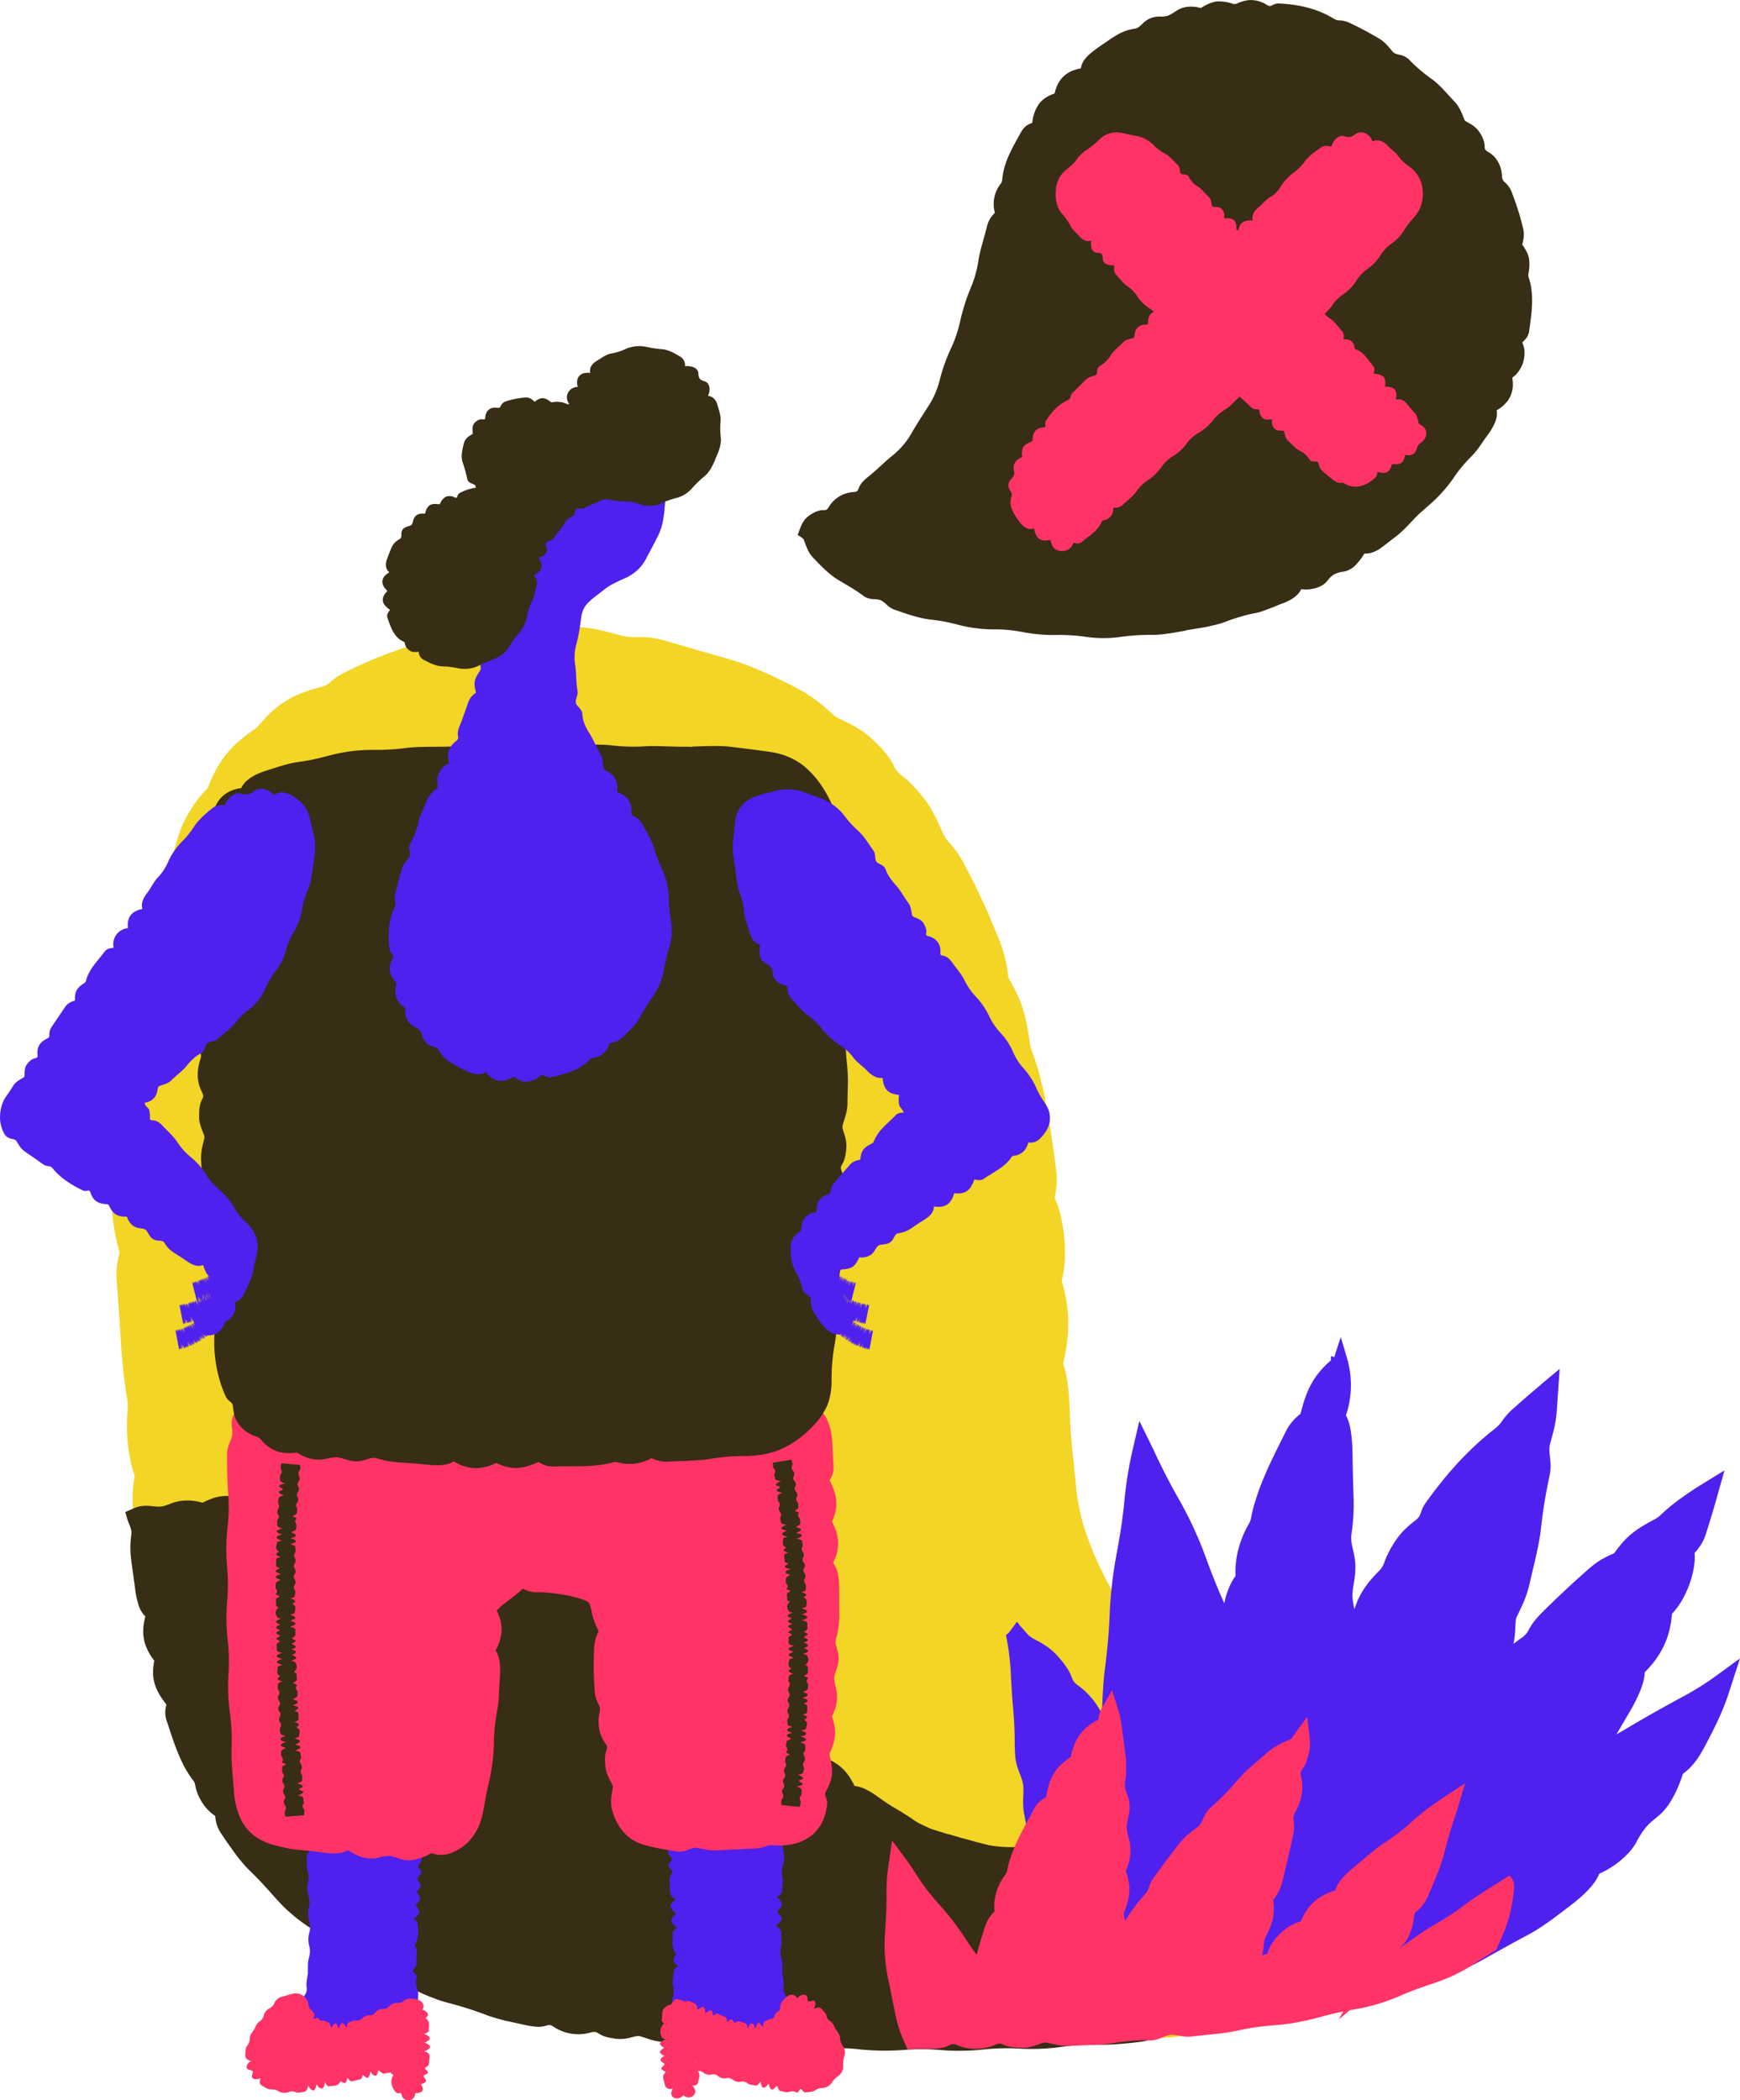 <svg xmlns="http://www.w3.org/2000/svg" viewBox="0 0 1010.38 1219.52"><title>noComments</title><g id="Layer_2" data-name="Layer 2"><g id="Layer_1-2" data-name="Layer 1"><path d="M928.17,1032.89a78.24,78.24,0,0,0-5.45-23.93c-1.39-3.38-2.85-6.59-4.47-9.65-.77-1.55-1.65-3-2.47-4.52s-1.72-2.94-2.66-4.35c-1.8-2.89-3.81-5.63-5.88-8.4s-4.4-5.45-6.89-8.14a67,67,0,0,0-16-12.4,93.58,93.58,0,0,0-19.22-8,51.58,51.58,0,0,0-18.95-2,32.27,32.27,0,0,0-4.06.57l-1.89.38c-.61.16-1.2.34-1.78.52a34,34,0,0,0-3.25,1.16q-1.51.69-2.79,1.45A55.63,55.63,0,0,0,813,958a57.16,57.16,0,0,0-16,7.54,64.86,64.86,0,0,1-10.51,6.31A50.58,50.58,0,0,1,775,975.33a103.84,103.84,0,0,0-15,4.52c-5.48,2-11.52,4.23-18.6,6.08-5.43-1.45-11.58-2.83-21-4.89a95.6,95.6,0,0,1-20.82-7.85,196.88,196.88,0,0,1-19-11.41c-1.31-.89-2.58-1.79-3.84-2.68l-3.64-2.76-3.47-2.85c-1.11-1-2.17-2-3.25-3s-2.18-2-3.17-3.06l-3-3.28-1.5-1.67-1.4-1.79L654.47,937a182.55,182.55,0,0,1-12-19.43,203.4,203.4,0,0,1-9.51-20.92l-1.65-4.34-1.39-4.3c-1-2.82-1.63-5.68-2.35-8.52s-1.2-5.75-1.75-8.7-.88-6-1.14-9.2c-1.07-11.7-2.87-24.9-3.3-37.58-.46-13.42-1.22-24.87-4.08-32.17,4.14-16.94,4.1-32.08-.82-48a64.39,64.39,0,0,0,1.84-12.44c.1-2.21.12-4.45.07-6.7s-.25-4.47-.47-6.67a97.73,97.73,0,0,0-2.07-12.5,56.32,56.32,0,0,0-3.45-10c.4-2.2.86-4.51,1.12-7.19a43.51,43.51,0,0,0-.3-9.38l-1.12-8.72-1.27-8.74-1.27-8.76c-.47-2.91-1-5.81-1.54-8.7s-1.09-5.77-1.67-8.64-1.33-5.69-2-8.5a148,148,0,0,0-5.07-16.44,24.73,24.73,0,0,1-1.44-6.25c-2.62-17.16-4.94-23.76-12.34-36.58a73.56,73.56,0,0,0-1.49-9.51,85.33,85.33,0,0,0-3.45-11.62l-4.68-11.25-2.34-5.62-2.57-5.53-5.16-11-5.64-10.82a58.17,58.17,0,0,0-8.71-12.78c-2.36-2.56-3.36-4.1-5.08-8.31q-2.07-4.77-4.42-9.08-1.17-2.16-2.41-4.2c-.42-.68-.83-1.36-1.26-2L536.8,464a86.78,86.78,0,0,0-5.9-7q-1.54-1.65-3.15-3.19-.8-.77-1.63-1.51c-.58-.49-1.17-1-1.76-1.42a19.53,19.53,0,0,1-3.5-3.25,15.52,15.52,0,0,1-2.14-3.51c-2.23-4.66-6.87-10.14-13.13-15.74-1.08-1-2.18-1.87-3.28-2.71s-2.25-1.56-3.35-2.27a62.88,62.88,0,0,0-6.32-3.56l-2.76-1.4-2.4-1.15a14.58,14.58,0,0,1-3.23-2c-3.34-3-6.42-5.76-10-8.41-.89-.67-1.8-1.36-2.76-2s-2-1.3-3-2-2.14-1.34-3.31-2-2.4-1.29-3.71-2c-3.17-1.66-6.46-3.19-9.71-4.82s-6.58-3.12-9.91-4.51a158.6,158.6,0,0,0-19.68-7.19l-9.83-2.78-9.41-2.71-9.26-2.7c-3.1-.84-6.2-1.81-9.38-2.67-9.94-2.79-17-.63-23.36-2.41-8-2.19-14.81-4.23-24.75-5-7.12-.51-14.26-.82-21.43-.87-3.59.08-7.19.07-10.78.22l-5.38.31c-1.79.09-3.59.2-5.37.4-2.54.25-5.07.53-7.4.9a47.17,47.17,0,0,0-6.22,1.57,30.74,30.74,0,0,1-3,.87,28.51,28.51,0,0,1-2.83.59c-1.9.3-3.91.46-6.46.73a178.33,178.33,0,0,0-35.43,8.27,251.29,251.29,0,0,0-33.63,14.38,27.84,27.84,0,0,0-6,4.27c-2.22,2-3.45,2.56-7.08,3.52a80.17,80.17,0,0,0-9.13,2.88,53.05,53.05,0,0,0-8.39,3.92q-2.07,1.2-4.12,2.53c-1.36.9-2.61,2-3.92,3.07s-2.64,2.19-3.87,3.48-2.47,2.65-3.73,4.07c-1,1.1-1.66,1.89-2.45,2.72a21.45,21.45,0,0,1-3.38,2.68c-.89.61-1.77,1.18-2.58,1.79l-2.3,1.84c-1.48,1.21-2.88,2.38-4.19,3.55s-2.4,2.42-3.51,3.63a41.75,41.75,0,0,0-3.12,3.7c-.95,1.29-1.86,2.6-2.75,4q-.67,1-1.32,2.08c-.42.72-.81,1.47-1.21,2.23-.8,1.53-1.59,3.13-2.4,4.83s-1.5,3.56-2.29,5.51c-1.06,1.09-2.17,2.18-3.2,3.4s-2.08,2.51-3.15,3.92q-.8,1.06-1.62,2.22c-.54.78-1,1.61-1.59,2.48-1.06,1.74-2.18,3.64-3.29,5.77A66.84,66.84,0,0,0,103.1,487l-1.49,4.95c-.47,1.62-1,3.22-1.61,4.85-2.37,6.25-6.92,11.47-10.39,20.84a59.34,59.34,0,0,0-2.06,7c-.49,2.19-.91,4.22-1.15,6.19-.55,3.92-1.07,7.37-2.56,10.71-.95,2-1.72,4.06-2.47,6.08s-1.48,4.06-2.18,6.14a109.34,109.34,0,0,0-3.59,13.42c-.53,2.59-1.17,5.16-1.6,7.76l-1.39,7.8c-1,5.19-1.72,10.41-2.54,15.61l-.72,4.87c-.19,1.59-.33,3.16-.47,4.69-.27,3.05-.45,6-.51,8.66a51.91,51.91,0,0,0,.33,7.48,31.52,31.52,0,0,0,1.21,6,79.19,79.19,0,0,0-3.29,12,69.21,69.21,0,0,0-1.42,11.78,85.39,85.39,0,0,0,.4,12,117.73,117.73,0,0,0,2.25,12.66,106,106,0,0,0-2.2,12.13c-.23,1.92-.42,3.82-.49,5.7s-.07,3.77,0,5.67c.21,7.6,1.67,15.53,4.32,25.44A45.79,45.79,0,0,0,67.79,744c.93,11.49,1.62,23,2.37,34.38a325.31,325.31,0,0,0,3.63,33.69,19,19,0,0,1,.39,5.4c-1.38,15.22.32,28.29,4.06,39.61a69,69,0,0,0-.85,20.79c1.49,16,2.9,32.82,6.08,47.88,2.93,13.77,5.1,25.55,7.81,39.16a215.31,215.31,0,0,0,13.75,44c5.8,13.07,10.94,24.28,17.37,37.2A160,160,0,0,0,149,1084c10.13,10.55,19,19.49,29.68,29.06a179.94,179.94,0,0,0,37.12,25.64c13.23,6.69,25,12.32,38.44,18.36,12.85,5.77,27.51,9.93,41.67,13.59a108.36,108.36,0,0,0,11.77,2.37,47.11,47.11,0,0,0,9.4.34c3.51-.39,4.94,0,8.5,1.57a76,76,0,0,0,39.4,5c4.26-.62,5.6-.4,8.65.72,4.83,1.74,11.66,2.62,19.78,3.2,11.23.77,20-2,24.58-1.25,8.43,1.47,15,3.33,26,3.73,14,.5,28.56,1.55,42,1.29,13.86-.27,26.68-.35,40,.81.36,0,.8,0,1.2,0,9,.14,14.53-2.21,20.47-2.1,6.81.1,12.15,2.19,21.67,2,16.07-.31,32.69-.22,48.09-1.61,13-1.2,24-1.88,37.21-2.22a360.61,360.61,0,0,0,47.79-4.57c13.29-2.2,24.74-3.81,38.12-5.33,7.51-.87,15.44-2,23.28-3.51a204.35,204.35,0,0,0,22.85-5.61l19.86-6.16c3.22-1,6.4-2,9.66-3s6.53-2.11,9.89-3.3,6.76-2.46,10.2-3.81,6.85-2.92,10.2-4.59a142.44,142.44,0,0,0,19-11c6.51-4.47,12.53-8.9,18.35-13.57a181.35,181.35,0,0,0,16.9-15.24A96.63,96.63,0,0,0,914,1087.46a106.42,106.42,0,0,0,9.4-20.24c.45-1.34.71-2.63,1.1-3.9l-5.1-1.56h0l5.1,1.56c.53-1.68,1.14-3.43,1.54-5.31A83.71,83.71,0,0,0,928.17,1032.89Z" style="fill:#f2d525;"/><path d="M686.15,1113.44a29.16,29.16,0,0,0-4.76-9.48,14.29,14.29,0,0,0-6.65-5,22.16,22.16,0,0,0-5.5-9.87,17.45,17.45,0,0,0-8.94-5.13c-1.48-.26-2.72-.54-3.86-.78a26.26,26.26,0,0,1-3.1-1,24.21,24.21,0,0,1-2.87-1.44c-.49-.29-1-.61-1.52-1s-1.09-.71-1.69-1.13c-4.7-3.29-12.1-3.68-20.44-1.5a21.75,21.75,0,0,0-12.13-3.84c-8.55-.4-17.21-1-25.18-.81a74.27,74.27,0,0,1-9.87-.31c-1.59-.15-3.16-.39-4.75-.66s-3.17-.73-4.81-1.16c-3.88-.86-7.85-2.23-11.91-3.17-2-.61-4-1.23-6-1.77-1-.28-2-.51-3-.81s-1.94-.62-2.9-.9c-1.62-.48-3.18-1-4.69-1.48s-2.93-1.21-4.36-1.85-2.83-1.35-4.24-2.11-2.75-1.74-4.16-2.71-2.69-1.7-4.07-2.61-2.83-1.76-4.29-2.62l-2.2-1.29c-.73-.43-1.44-.92-2.16-1.38-1.43-.93-2.85-1.88-4.22-2.85s-2.83-2-4.2-2.95a40.34,40.34,0,0,0-4-2.37,18.87,18.87,0,0,0-7.45-2.45c-.54-1.13-1.12-2.18-1.7-3.2a32.28,32.28,0,0,0-1.82-2.9,27.26,27.26,0,0,0-4.26-4.74,30,30,0,0,0-11.44-6.18,25.21,25.21,0,0,0-3-6.31,30,30,0,0,0-4.49-5.48,25.21,25.21,0,0,0-10.75-6.61c-.61-2.58-1.14-5.46-3.78-8.37-8.35-9.25-15.77-19.86-25.78-27.15a7.23,7.23,0,0,1-2.23-2.63,39,39,0,0,0-6.6-8.8,31.07,31.07,0,0,0-8.62-5.4,26.67,26.67,0,0,0-6.35-10.06l-4.76-4.55-2.38-2.28-2.45-2.22-4.9-4.42-5-4.29c-.62-.53-1.24-1-1.86-1.46s-1.27-.82-1.89-1.16a18.78,18.78,0,0,0-3.61-1.57,6.92,6.92,0,0,1-4.28-3.1,27.86,27.86,0,0,0-7.79-7.44,22.44,22.44,0,0,0-9.43-3.39c-2.4-.31-3-.78-4-2.46a13.75,13.75,0,0,0-3.5-3.6,39.51,39.51,0,0,0-5.27-3.34c-5.6-2.91-11.78-1.83-13.36-3.06-4-2.94-7.34-5.61-13.4-7.43-7.42-2.2-15.17-4.9-22.35-5.67a127.51,127.51,0,0,1-20.82-4.08c-5.36-1.43-9.31,1.32-12.72.05-4.25-1.52-7.82-3.22-13.12-3.76l-5.7-.62-5.71-.54c-3.8-.4-7.61-.68-11.42-1a21.21,21.21,0,0,0-7.4.36c-2.43.73-4,.22-6.66-.28-12.71-2.43-26-2.23-39-.9a10.2,10.2,0,0,0-3.89,1.42c-1.52.9-2.25.91-4.25.18a27.14,27.14,0,0,0-10.08-1.74,32.14,32.14,0,0,0-10.5,2.41,5.63,5.63,0,0,1-4.17.45,50.71,50.71,0,0,0-6.14-1,24.64,24.64,0,0,0-5.21.12,26.25,26.25,0,0,0-5.08,1.22,52.46,52.46,0,0,0-5.72,2.5,33.39,33.39,0,0,0-5.23-1.09,30.36,30.36,0,0,0-6.41-.07c-5.1.45-8.06,2.54-11.78,3.27-3.56.72-7.43-1-13,0a15.91,15.91,0,0,0-3.53,1.15l-4.9,2.16,1,3.49c1.06,3.72,3,6.37,2.54,9.45a52.85,52.85,0,0,0-.14,14.53c.71,5.62,1.57,11.23,2.29,16.85A51,51,0,0,0,80.49,932a15.84,15.84,0,0,0,3.93,6.59c-2.68,9.62-1.16,17.43,5.16,25.65-1.85,10-.14,16.37,7.09,25.53a15,15,0,0,0,.09,9.37c1.07,2.94,2,6,3,8.95s2.06,6,3.25,8.91,2.45,5.8,3.9,8.56a69.18,69.18,0,0,0,4.94,7.85,5.79,5.79,0,0,1,1.4,2.62,28.73,28.73,0,0,0,4.34,10.9,29.49,29.49,0,0,0,3.36,4.16,25.83,25.83,0,0,0,4,3.29,23,23,0,0,0,1,5.22,22.18,22.18,0,0,0,2.93,5.67l1.86,2.77.92,1.4,1,1.37,3.91,5.46,1,1.35,1,1.3,2.11,2.54a58.75,58.75,0,0,0,4.37,4.74c5.58,5.34,9.9,10.21,14.92,15.87,1.35,1.51,2.77,3,4.23,4.54s3.09,2.89,4.68,4.3l2.41,2.08c.82.67,1.67,1.3,2.5,1.94,1.68,1.26,3.36,2.47,5,3.6,3.26,2.11,6.24,4.14,9.14,6.28,1.48,1,2.93,2.1,4.39,3.22l4.45,3.5c1.57,1.23,3.23,2.46,4.95,3.68s3.54,2.31,5.36,3.42a86,86,0,0,0,11.12,5.65c1.8.8,3.56,1.52,5.26,2.29s3.34,1.56,5,2.4c3.28,1.58,6.47,3.28,9.85,5.13,1.75.91,3.56,1.81,5.4,2.69.92.44,1.85.88,2.79,1.29l2.86,1.17c1.91.76,3.84,1.48,5.75,2.15s3.85,1.18,5.73,1.68a209,209,0,0,1,21.83,7,102.43,102.43,0,0,0,11.22,3.29l5.84,1.28c1.95.44,3.89.86,5.82,1.26a39,39,0,0,0,6.42.9,14.8,14.8,0,0,0,5.22-.65c2-.67,2.73-.39,4.58.84a25.77,25.77,0,0,0,21.2,3.12c2.37-.71,3.07-.46,4.64.62a16.16,16.16,0,0,0,4.56,2,42.08,42.08,0,0,0,6,1.08,21.71,21.71,0,0,0,8.11-.78c2.3-.57,4.13-1.12,5.35-.75,4.52,1.32,8,3.08,14,3.34,7.56.34,15.36,1.3,22.64,1.05,7.48-.25,14.4-.24,21.52,1.12a5.51,5.51,0,0,0,.64,0c4.84.27,7.92-1.93,11.11-1.69,3.66.27,6.44,2.5,11.57,2.64,8.65.24,17.57,1.12,25.9.66a115.67,115.67,0,0,1,20.06.5,144.18,144.18,0,0,0,25.83.36,125.87,125.87,0,0,1,20.7,0,135.32,135.32,0,0,0,25.19-.24,129.7,129.7,0,0,1,22-.49,125.87,125.87,0,0,0,23.27-1,151,151,0,0,1,23.86-1.31c3.69,0,7.47-.19,11.28-.52l5.91-.55c2.36-.25,4.73-.55,7-.89.89-.13,1.63-.4,2.44-.56l-2.37-4.78h0l2.37,4.78a22.8,22.8,0,0,0,3.61-3.31l2.22-2.68c.69-.91,1.41-1.8,2.08-2.73,1.34-1.85,2.63-3.75,3.78-5.72a53.52,53.52,0,0,0,5.42-12.22c1.11-3.83,2-7.43,2.77-11.05s1.5-7.26,2.12-11.25C689.78,1128.84,688.43,1120.76,686.15,1113.44Z" style="fill:#382d15;"/><path d="M483.48,1185a11.72,11.72,0,0,0-2.28-5.67,13.05,13.05,0,0,0-3.9-3.47,20,20,0,0,1-5.75-4.51,15.1,15.1,0,0,0-6.71-4.59,8.9,8.9,0,0,1-5.11-3.89,25.39,25.39,0,0,0-1.66-2.31,8,8,0,0,0-.72-.79l-.34-.29-.19-.12a3,3,0,0,1-.24-.25c-1.54-1.63-1.82-3.78-1.57-6.13.22-2.13-.35-4.39-.57-6.79,0-.23-.2-.43-.25-.64l-5.32.38h0l5.32-.38a3.94,3.94,0,0,0,.08-.88c0-2.66.24-5.41-.51-7.92a10.74,10.74,0,0,1-.19-6.72c.6-2.07,0-4.35.09-6.54a5,5,0,0,0-3.24-5.34c3.19-2,4.43-4.38,2.58-6.15s-1.77-2.57.1-4.17.84-3.69-2.06-6.35c1.74-.89,3.05-2,3.11-3.78.1-2.7.72-5.44.17-8.07a12.39,12.39,0,0,1,.27-6.48,16.84,16.84,0,0,0,.3-8.28,10.45,10.45,0,0,1,.26-6.42c.78-2.06.22-4.44.45-6.66s-.36-4.39-3.07-5.71c4.41-2.86,4.42-5.54.14-8.34,2.27-1.29,3.23-3,3.09-4.58a5.07,5.07,0,0,0-3.43-4c1.22-.88,2.72-1.93,2.53-3.36a39.51,39.51,0,0,0-1.21-7,11.53,11.53,0,0,0-1.63-3.29,8.9,8.9,0,0,0-2.64-2.34c-.53-.29-.51-.61-.53-1.1-.15-3.76-1.42-4.91-5.42-5,.21-1.67.32-3.48-1.11-4.74a36.58,36.58,0,0,0-8.1-5.56,3.73,3.73,0,0,0-3.38,0c-.87.41-1.26.52-1.87-.49-1.92-3-5-3.32-7.34-.68-.83.93-1.06.85-1.7-.07a3.63,3.63,0,0,0-1.86-1.41,5.08,5.08,0,0,0-2.42-.23,4.13,4.13,0,0,0-2.75,2.09c-.64.91-1,1.81-1.4,1.67-2-.66-4.07-1.19-6.14.12-2.45,1.61-5.31,3.18-6.58,5.7a21.28,21.28,0,0,1-4.78,6.22,2.59,2.59,0,0,0-.3,2.73c.27.94.58,1.76,0,2.15a21.59,21.59,0,0,0-2.16,1.52,4.35,4.35,0,0,0-1.48,2.14,63.9,63.9,0,0,0-2,7.83,3.16,3.16,0,0,0,.43,2.65c.76.93.31,1.39-.18,2.27a14.27,14.27,0,0,0-1.67,6.48,22.84,22.84,0,0,0,.9,6.52c.13.48.79.94,1.34,1.25.87.48.87.71.11,1.38-2.71,2.39-2.69,4.26-.11,6.64.5.46.76.66.19,1.33-2.54,3-2.28,4.43,1,7.07-1.27,1.08-2.28,2.2-2.22,3.83s1.92,2.53,2.24,3.71-1.84,2.37-1.89,4.08,3,2.8,2.08,4.09a7.14,7.14,0,0,0-1.56,4.69c.13,1.8.28,3.6.28,5.4,0,2.29.69,4.22,3.56,5.23-4.26,3.1-4.14,5.56.21,8.35-4,3.19-3.88,5.19.5,8.43-1.34.75-2.75,1.72-2.67,3,.24,3.95-1,8.08,1.65,11.76.23.32.39.58.11.93-1.08,1.41-1.43,2.52-1.12,3.56a6.34,6.34,0,0,0,2.64,3c-1.55.91-2.66,1.88-2.71,3.36-.12,2.68-.94,5.48-.34,8.21a13,13,0,0,1,.29,3.54,21.51,21.51,0,0,1-.59,3.55,14.64,14.64,0,0,0,.48,8.54,25.89,25.89,0,0,1,1.13,3.78,31.34,31.34,0,0,1,.49,4,14,14,0,0,0,.31,2.27,18.57,18.57,0,0,0,.79,2.22q.23.55.5,1.07c.2.34.42.66.65,1a15.52,15.52,0,0,0,1.46,1.76,18.6,18.6,0,0,1,2.69,3.09,39,39,0,0,1,2.25,3.44,13.91,13.91,0,0,0,7.08,5.69,34.09,34.09,0,0,1,7.68,3.47,12,12,0,0,0,4,1.4c1.38.24,2.79.42,4.12.63a4.72,4.72,0,0,0,2.25-.11,3.94,3.94,0,0,0,1.85-1.41c.71-1,.95-.77,1.53.15,2,3.09,4.63,3.27,6.94.43.77-.94,1-.75,1.49.17a4.1,4.1,0,0,0,3.31,2.21,3.29,3.29,0,0,0,2.51-1.28c.73-.67,1.35-1.29,1.71-1,1.33,1.19,2.3,2.86,4.25,3,2.47.16,5.07.91,7.58.38a14.25,14.25,0,0,1,7.56,0,.72.72,0,0,0,.23,0c1.81-.12,2.54-2.59,3.66-2.72,1.29-.14,2.9,1.65,5,.81a20.85,20.85,0,0,0,5.25-3,10.49,10.49,0,0,0,3.59-5.44c.26-.87.33-1.69.49-2.47s.21-1.46.26-2.29A25.1,25.1,0,0,0,483.48,1185Z" style="fill:#5020ee;"/><path d="M243.21,1050.42c1.38-.7,2.82-1.65,2.78-3-.09-2.09.13-4.24,0-6.39a9.84,9.84,0,0,0-2.38-6.05c-.28-.31-.48-.55-.27-1a4.4,4.4,0,0,0,.18-4.22,5.88,5.88,0,0,0-3.64-2.45c1-1.51,1.61-3.07.8-4.64-1.37-2.81-2.71-6.07-5.32-8a34.63,34.63,0,0,1-6-5.55,13.4,13.4,0,0,0-8.58-4.2,49.17,49.17,0,0,1-8.45-1.27,12.54,12.54,0,0,0-9.39,1.57,37.44,37.44,0,0,1-7.54,3.66,13.91,13.91,0,0,0-6.83,5.74,28.15,28.15,0,0,1-2.31,3.47,29,29,0,0,1-2.73,3.07,11.91,11.91,0,0,0-2.32,3.48c-.31.61-.61,1.41-.89,2.1l-.77,2.15a4.06,4.06,0,0,0,.84,4.57c.88.84.67,1.05-.3,1.6-3.27,1.85-3.55,4.89-.69,7.23,1,.79.76,1-.14,1.55a4.16,4.16,0,0,0-2.07,3.53c-.16,2,3.13,3.45,2.57,4.26-1,1.49-2.58,2.67-2.48,4.6.15,2.44-.36,5,.34,7.31s1.09,4.6.14,6.94a.58.58,0,0,0,0,.21c0,1.56,2.37,2.43,2.3,3.46-.08,1.18-2.14,2.19-2,3.83.2,2.77-.26,5.65.54,8.29a11.46,11.46,0,0,1,.25,6.4,16.11,16.11,0,0,0,.3,8.22,11.89,11.89,0,0,1,.24,6.57,15.24,15.24,0,0,0,.15,8,12,12,0,0,1,0,7,14.51,14.51,0,0,0,0,7.34,11.52,11.52,0,0,1,.42,3.79,18.53,18.53,0,0,1-.7,3.71c-.62,2.28-.42,4.73-.5,7.12a4.56,4.56,0,0,0,.12,1.17h-.07c0,.12-.07.24-.08.37-.3,2.68-1,5.2-.7,7.54a6.29,6.29,0,0,1-1.48,5.46c-.15.13-.3.37-.4.44a1,1,0,0,0-.23.26c-.19.21-.29.44-.5.73a6.94,6.94,0,0,1-1.53,1.82c-1.38,1.12-2.36,2.63-1.74,5.57-3.46-1.43-6-1.15-6.46,1.41s-1.1,2.92-3.55,2.42-3.81,1.78-3.93,5.88c-1.88-.59-3.81-.61-5.31,1.18a19.77,19.77,0,0,0-3.15,4.86,10.48,10.48,0,0,0-.7,6.43c.18.95.48,1.63.69,2.4s.52,1.5.84,2.25a25.71,25.71,0,0,0,2.39,4.49,11.73,11.73,0,0,0,4.73,4,12.85,12.85,0,0,0,5.26,1.23,20,20,0,0,1,7.31.92c2.29.8,4.82.12,7.15.15,2.49,0,4.5-.8,5.51-3.65,1.69,2,3.2,3,4.51,2.83s2.33-1.29,3.66-3.5c1.39,2.19,3,3.08,4.54,2.91s2.94-1.4,3.82-3.42c.83,1.25,1.76,2.78,3.09,2.69,2.09-.13,4.29,0,6.48-.3a10,10,0,0,0,6.08-2.82c.41-.42.72-.34,1.2-.24a9.5,9.5,0,0,0,2.39.24,3.82,3.82,0,0,0,1.72-.56c1-.59,1.6-1.88,2.1-3.82a7.6,7.6,0,0,0,2.48.58,3.64,3.64,0,0,0,2.47-.71,36.72,36.72,0,0,0,7-6.95,3.88,3.88,0,0,0,.6-3.24c-.22-.92-.22-1.3.85-1.67,1.63-.58,2.8-1.48,3.16-2.69a4.52,4.52,0,0,0-.75-4c-.67-1-.5-1.22.56-1.54a4.27,4.27,0,0,0,2.91-3.27,4.05,4.05,0,0,0-1-3.1c-.59-.89-1.23-1.55-.94-1.85a18.77,18.77,0,0,0,2-2.23,4.67,4.67,0,0,0,.84-2.72c0-1.31.07-2.62.12-3.93a9.83,9.83,0,0,0-.51-3.67A10.1,10.1,0,0,1,242,1148c.46-1.74-2.9-2.66-2.16-3.81.89-1.42,2-2.55,2-4.14,0-1.13,0-2.24,0-3.37l.2-3.63a2.86,2.86,0,0,0-.73-2.38c-.83-.8-.42-1.28,0-2.12,2-4,1.81-8.18,1-12.38-.1-.48-.72-1-1.24-1.32-.83-.54-.81-.77,0-1.36,2.91-2.09,3.08-3.89.77-6.53-.45-.51-.69-.73,0-1.34,2.85-2.71,2.74-4.16-.26-7.14,1.37-.94,2.5-1.94,2.62-3.57s-1.63-2.72-1.83-3.93,2.08-2.16,2.32-3.85-2.64-3.1-1.63-4.29a7.14,7.14,0,0,0,2.06-4.49c.06-1.8.1-3.61.31-5.4.26-2.27-.24-4.27-3-5.58,4.56-2.62,4.72-5.1.67-8.35C247.32,1056.2,247.41,1054,243.21,1050.42Z" style="fill:#5020ee;"/><path d="M485.42,951.69a46,46,0,0,0,1.92-13.18c0-5.18-.08-10.37-.07-15.54.07-6.56-.68-12.21-3.57-15.46a24.39,24.39,0,0,0,3-11.91,26.27,26.27,0,0,0-3.6-12c1.9-4.34,2.74-8,2.53-11.71s-1.47-7.61-3.89-12.44a13.24,13.24,0,0,0,2.29-8.29c-.21-2.83-.34-5.68-.45-8.54s-.23-5.82-.66-8.91a31.92,31.92,0,0,0-2.64-9.4,19.17,19.17,0,0,0-6.72-7.95,10.89,10.89,0,0,1-2.65-2,17,17,0,0,0-5.38-4,18.61,18.61,0,0,0-5.59-1.63,21.09,21.09,0,0,0-9.82,1.18,19.26,19.26,0,0,0-9.81-3.85c-7.91-.93-16.08-2.46-23.68-2.43A111.3,111.3,0,0,1,397,801.85a115.45,115.45,0,0,0-22.51-1.53,108.14,108.14,0,0,1-20-1.06,102.83,102.83,0,0,0-22.52-.73,101.44,101.44,0,0,1-10.16.32c-3.29-.06-6.57-.3-10-.59a115.05,115.05,0,0,0-22,.08,120.59,120.59,0,0,1-20.79.47c-6.89-.4-14.27.45-21.43.79-4.25.2-7.91.95-10.3,2.63-1.59,1.12-2.33,1-4.24.28A22.5,22.5,0,0,0,213.59,804c-2,1.14-2.66,1-4.27.27-2.53-1.19-6-1.41-10-1.14a15.85,15.85,0,0,0-3.71.72c-1,.37-2.08.74-3,1.11a21.27,21.27,0,0,1-2.63.89,3.63,3.63,0,0,1-2,.09c-4-1.27-7.08-3.18-12.73-3.47a104.62,104.62,0,0,0-11.22-.18A31.1,31.1,0,0,0,152.41,805a21.57,21.57,0,0,0-2.71,1.46c-.86.56-1.76,1-2.55,1.66a35.82,35.82,0,0,0-4.51,3.9,48.49,48.49,0,0,0-6.93,9.39,6.18,6.18,0,0,0-.27.64,13.18,13.18,0,0,0-.83,6.39,19.64,19.64,0,0,1,.17,4.94,26.54,26.54,0,0,1-1.67,5,16.31,16.31,0,0,0-1.26,6.08c0,8.25.12,16.53.72,23.68.06.74.11,1.52.15,2.31l.08,2.31c0,1.52,0,3,0,4.5-.08,3-.27,6-.65,9.2a121.43,121.43,0,0,0-.27,23.69,105,105,0,0,1,.05,19,115.2,115.2,0,0,0,.26,23.09,106.47,106.47,0,0,1,.44,20.18,109.29,109.29,0,0,0,.79,21.32,121.27,121.27,0,0,1,1,21.86c-.19,6.75.6,13.86,1.11,20.8.09,1.2.23,2.3.4,3.36l5.33-.35h0l-5.4.36c0,.41,0,.8.05,1.22a44.3,44.3,0,0,0,2.93,13,27.54,27.54,0,0,0,7.86,11.15,30.78,30.78,0,0,0,10.55,5.62,100.1,100.1,0,0,0,10.54,2.55c1.53.32,3.17.52,4.64.68l4.57.45c3.11.29,6.32.58,9.43,1.06,6.29,1,11.77,1.06,15.7-1.22,5.42,3.9,12.38,5.85,17.63,4.35,5-1.45,7.43-1.31,12.27.62a15.54,15.54,0,0,0,8.34.59,30.63,30.63,0,0,0,10.16-3.92,14.7,14.7,0,0,0,5.32,1.09,15.32,15.32,0,0,0,3.35-.32,18.44,18.44,0,0,0,1.88-.47q1-.33,2-.77c.52-.22,1-.51,1.57-.76a17.56,17.56,0,0,0,1.58-.84l1.59-1c.52-.34,1-.73,1.5-1.1a13.56,13.56,0,0,0,1.42-1.19c.45-.42.91-.83,1.34-1.27a29.8,29.8,0,0,0,2.33-2.76,32.31,32.31,0,0,0,5.51-12c1.56-6.94,2.29-12.67,3.85-19a114.44,114.44,0,0,0,3.06-23.63,97.13,97.13,0,0,1,1.83-18.36c1.22-5.9,1.06-12.67,1.57-19,.55-6.74.12-12.53-2.5-16.25a25.25,25.25,0,0,0,3.52-12,21.38,21.38,0,0,0-.76-5.87q-.2-.73-.45-1.47c-.15-.42-.32-.82-.5-1.24s-.35-.85-.54-1.3-.39-.91-.55-1.38c1.41-1.38,2.7-2.58,3.91-3.54s2.32-1.8,3.54-2.72a61.7,61.7,0,0,0,7.64-6.34c2.22.91,4.41,2.18,7.73,2.07a58.4,58.4,0,0,1,8.08.37c1.36.14,2.73.32,4.09.51s2.76.4,4,.61a70.79,70.79,0,0,1,7.24,1.57,38,38,0,0,1,6.26,2.28,2.86,2.86,0,0,1,1,.8,6,6,0,0,1,.51,1,25.24,25.24,0,0,1,1.08,4.1c.25,1.22.49,2.33.82,3.46a56.79,56.79,0,0,0,3.27,7.92,25,25,0,0,0-2.67,10.33c-.1,4-.22,8-.16,12.1s.27,8.2.55,12.27a18.52,18.52,0,0,0,2.1,7.51,5.59,5.59,0,0,1,.72,4.78c-1.42,7-.26,13,3.32,18.14,1.27,1.82,1.27,2.52.62,4.21-1,2.59-1,6-.46,10,.7,5.45,4.56,9.64,4.25,11.44a64.08,64.08,0,0,0-1,6.56,21.13,21.13,0,0,0,1,8,36.52,36.52,0,0,0,2.43,5.88,29,29,0,0,0,1.75,2.82,19.22,19.22,0,0,0,2,2.6,24.15,24.15,0,0,0,10.24,6.87,81.17,81.17,0,0,0,10.65,2.68c3.37.64,6.64,1.19,10,1.71,5.33.75,8.52-2.71,11.82-2.08,4.08.76,7.53,1.73,12.37,1.44,6.92-.41,13.85-.76,20.78-1.09a18.94,18.94,0,0,0,6.65-1.19c2.16-1,3.63-.69,6.27-.58a37,37,0,0,0,9.67-.81,26.51,26.51,0,0,0,9.86-4.32l1.14-.87c.37-.3.72-.64,1.08-1a20.59,20.59,0,0,0,2-2.12,22.47,22.47,0,0,0,3.06-4.86,31.19,31.19,0,0,0,2.62-10.08,8.28,8.28,0,0,0-.71-4c-.67-1.55-.58-2.23.38-4,3.4-6.12,4-11.32,2.15-18.71a4.64,4.64,0,0,1,.2-3.82c3.29-8,3.46-12.15.75-20.42a23.2,23.2,0,0,0,3-10.5c.24-4.71-1.41-7.63-1.57-11.06s2.21-6.44,2.47-11.32C487.29,958.55,484.43,955.22,485.42,951.69Z" style="fill:#ff3366;"/><path d="M491.94,619.11c-.72-7-1.18-13.5-.38-20.27a4.93,4.93,0,0,0,0-.61C491.46,593.67,489,591,489,588c0-3.45,1.95-6.23,1.66-11-.5-8.1-.38-16.49-1.52-24.21a95.07,95.07,0,0,1-1-18.71,145.26,145.26,0,0,0-1.17-24,95.53,95.53,0,0,1-.83-9.6c-.11-3.13-.05-6.23.14-9.68a70.62,70.62,0,0,0-.35-12.34,49.63,49.63,0,0,0-1.21-6.37,38.61,38.61,0,0,0-2.16-6.05,67.09,67.09,0,0,0-5.75-10.2,54.11,54.11,0,0,0-7.52-8.86A37.15,37.15,0,0,0,459,440a43,43,0,0,0-11.35-3.35c-8.25-1.19-15.34-2.07-23.14-3-7-.85-14.45-.39-21.54-.21-.68,0-1.3.19-1.94.23l.09,5.33h0l-.09-5.33c-.83-.06-1.69-.1-2.59-.09-3.93,0-7.89-.1-11.73-.22l-2.86-.1-2.95-.07c-2,0-3.9,0-5.81.1a106.47,106.47,0,0,1-20-.51c-6.12-.77-12.95-.21-19.44-.35s-12.08.53-15.74,3.3c-6-3.14-13.15-4.25-18.25-2.29-4.89,1.89-7.4,1.93-12.28.2s-11-.54-18.41,2.62a20.52,20.52,0,0,0-11.46-2.73c-7.88.18-16.08-.17-23.7.78a138.86,138.86,0,0,1-19.13,1.1,97.39,97.39,0,0,0-24.43,3c-3.26.86-6.27,1.64-9.3,2.3-1.51.35-3,.66-4.6.94s-3.1.52-4.75.73c-6.09.77-12.72,3.08-19.17,5.14-6.84,2.13-12.49,5.63-14.3,10.08a20,20,0,0,0-6.92,2,17.87,17.87,0,0,0-5.46,4.28,17.39,17.39,0,0,0-4,13.06c-3.56,3-5.66,8.16-5.89,13a21.86,21.86,0,0,0,2.47,11.76c-1.44,2.08-3.17,4.33-3.37,8.05-.34,5.88-1,11.81-1.32,17.72-.15,3-.23,5.89-.12,8.81a60.69,60.69,0,0,0,1,8.67,6.34,6.34,0,0,1-.23,3.22c-2.09,8.62-1.89,12.09,1,19.43a24.6,24.6,0,0,0-2.68,10.78c-.05,4.07,0,8.13,0,12.2s0,8.13,0,12.2a20.07,20.07,0,0,0,1.42,7.69,5.65,5.65,0,0,1,.22,4.88c-2.19,6.91-1.89,13,1,18.73,1,2,.93,2.72.06,4.35-1.35,2.5-1.75,6-1.7,10.13.07,5.7,3.5,10.41,3.08,12.22-1.08,4.49-2.28,8.23-1.86,14,.53,7.09.29,14.63,1.55,21.18a89,89,0,0,1,1.39,19.63c-.16,5.16,3.48,8.11,3,11.49-.29,2.1-.64,4-.86,6.08a33.19,33.19,0,0,0-.16,6.46c.51,6.94.75,14,1.08,21.14a19.3,19.3,0,0,0,1.23,6.84c1,2.18.69,3.66.53,6.25a78,78,0,0,0,.92,18.51c.28,1.55.52,3.1.91,4.65s.78,3.09,1.2,4.62a73.23,73.23,0,0,0,3.38,9.05,7.93,7.93,0,0,0,1.16,1.83,10.56,10.56,0,0,0,1.44,1.3c1.41,1.06,1.63,1.69,1.77,3.81a29.16,29.16,0,0,0,1.11,5.27,17.75,17.75,0,0,0,2.53,4.55,19.91,19.91,0,0,0,9.13,6.44,6.41,6.41,0,0,1,3.57,2.29,21.88,21.88,0,0,0,9.44,6.6,23.69,23.69,0,0,0,11.26.55,21.72,21.72,0,0,0,10.76,4.08c5,.53,8-1.15,11.58-1.26s6.67,2.16,11.68,2.34c5.32.19,8.64-2.77,12.21-1.76a57.17,57.17,0,0,0,13.11,2.4c5.18.31,10.4.7,15.62,1.27,6.62.72,12.47.62,16.08-1.94a24.61,24.61,0,0,0,12,4,25.87,25.87,0,0,0,12.61-3c8.74,4,14.65,3.88,24.68-.56a13.84,13.84,0,0,0,8.36,2.6c11.56-.37,23.5.64,34.55-2.29a4.94,4.94,0,0,1,2.73-.18,26.25,26.25,0,0,0,20-2.37,20.1,20.1,0,0,0,10.54,2c8.1-.48,16.57-.39,24.21-1.69a124.36,124.36,0,0,1,20.07-1.55,62.9,62.9,0,0,0,12-1.34c1-.24,2-.43,3.07-.75s2-.62,3-1a40.73,40.73,0,0,0,5.76-2.62l1.31-.71c.43-.24.84-.53,1.25-.78.82-.53,1.65-1,2.44-1.55,1.54-1.16,3.11-2.18,4.51-3.44.7-.62,1.49-1.16,2.14-1.84l2.06-2a10.46,10.46,0,0,0,1-1l1-1.08,1-1.09a11.29,11.29,0,0,0,1-1.14q1-1.21,1.91-2.5a27.91,27.91,0,0,0,1.7-2.7l.81-1.4.4-.71.39-.82a27,27,0,0,0,1.29-3.34,40.78,40.78,0,0,0,1.63-12.52,111.71,111.71,0,0,1,1.81-20.53,126.91,126.91,0,0,0,1.78-22.33,118,118,0,0,1,1.46-21.15c1.07-6.95,1-14.52,1.41-21.82.26-4.33-.09-8.11-1.5-10.72-.94-1.74-.76-2.48.2-4.33a23.59,23.59,0,0,0,.81-19.93c-.89-2.14-.7-2.82.25-4.35,1.49-2.42,2.14-5.89,2.37-10,.34-5.69-2.81-10.14-2.18-12.45,1.17-4.26,2.79-7.59,2.84-13.18,0-3.56.17-7.2.24-10.8A92.92,92.92,0,0,0,491.94,619.11Z" style="fill:#382d15;"/><path d="M390,538.33q0-1-.11-2c-.08-.64-.21-1.27-.32-1.89a53.13,53.13,0,0,1-.87-7,67.39,67.39,0,0,1-.39-7,57.69,57.69,0,0,0-1-7.63,45.65,45.65,0,0,0-2.48-7.22A61.79,61.79,0,0,1,382,499c-.82-2.19-1.62-4.36-2.26-6.77a39,39,0,0,0-2.85-6.68c-1.13-2.19-2.45-4.28-3.56-6.44-1.36-2.54-3.09-4.41-5.23-5.09-1.43-.45-1.55-.94-1.45-2.44a10.59,10.59,0,0,0-6.8-11.07c-1.55-.64-1.63-1.11-1.41-2.44.35-2.1-.42-4.29-1.69-6.6-1.78-3.19-6-3.9-6.29-5.49s-.31-2.84-.55-4.24a11.73,11.73,0,0,0-1.48-4.35c-.56-1-1.12-2-1.63-3l-1.48-3c-.5-1-1-2-1.55-3a30.66,30.66,0,0,0-1.57-2.74c-.29-.45-.59-.89-.85-1.35l-.74-1.39a27.86,27.86,0,0,1-1.29-2.81,18.94,18.94,0,0,1-1.22-6,1.8,1.8,0,0,0-.09-.36c-.73-2.66-3.31-3.82-3.66-5.69a7.46,7.46,0,0,1,.55-3.26,8.6,8.6,0,0,0,.41-3.81c-.85-4.94-.6-10.11-1.31-14.89a27.55,27.55,0,0,1,.56-11.56,103.24,103.24,0,0,0,2.7-14.54c.14-1,.3-2,.5-3a9.19,9.19,0,0,1,.35-1.33q.2-.62.42-1.23a16.62,16.62,0,0,1,1.15-2.27c.23-.35.51-.68.77-1a6.94,6.94,0,0,1,.86-1,43.58,43.58,0,0,1,4.57-4l5.31-4.06c3.55-2.83,7.43-4.4,11.93-6.46a26.94,26.94,0,0,0,6.86-4.47,25.54,25.54,0,0,0,5-6.4c2.64-5.08,5-9.3,7.37-14.18a32.27,32.27,0,0,0,2.37-7.05c.51-2.46.9-5,1.15-7.44.06-.47,0-.93,0-1.37a16.54,16.54,0,0,0,.28-1.83,58.17,58.17,0,0,0,.33-8.54,38.11,38.11,0,0,0-.47-4.26,24.37,24.37,0,0,0-1.1-4.07l-.64-1.77-.69-1.7c-.41-1.13-.89-2.22-1.34-3.32s-.94-2.18-1.37-3.32l-1.49-3.47a21.18,21.18,0,0,0-4.12-5.89,51.56,51.56,0,0,0-5.6-4.93c-3.94-3.05-8.35-4.18-11.62-2.37a11.9,11.9,0,0,0-6-4.55,9.84,9.84,0,0,0-1.73-.43,10.94,10.94,0,0,0-1.71-.07,6.9,6.9,0,0,0-3.1.83c-3.52,2-5,2.18-8.84,1.2s-8.15,1.63-11.22,6.7a9.47,9.47,0,0,0-3.93-.22,9.94,9.94,0,0,0-4.41,1.9c-4.66,3.38-9.16,7.44-11.79,12.21-2.28,4.13-4.19,7.53-6.71,11.42a40.63,40.63,0,0,0-5.79,15.47,54.37,54.37,0,0,1-3,12.25c-1.49,3.86-1.58,8.51-2.25,12.76-.71,4.53-.4,8.48,2.18,11.09-2.35,2.72-3.59,5.2-3.76,7.72s.66,5.08,2.56,7.88a11.55,11.55,0,0,0-2,15.57c-1.5,1.17-3.27,2.39-3.72,4.71-1.35,7.38-4.34,14.51-3.71,22.1a2.54,2.54,0,0,1-.64,2c-3.22,4.87-3.58,6.95-2.06,12.31-1.84,1.45-3.6,2.92-4.55,5.77-.84,2.44-1.64,4.88-2.57,7.28L268,418.77l-1.44,3.58a9.33,9.33,0,0,0-.63,5,2.43,2.43,0,0,1-1.1,2.91c-3.92,3.1-5.35,6.77-4.41,11.3.33,1.6,0,2-1.21,2.55-1.93.88-3.35,2.71-4.53,5.12-1.65,3.31.07,7.51-.89,8.37-2.35,2.11-4.54,3.78-5.93,7.3-1.7,4.31-4.2,8.59-5.05,12.92a37.79,37.79,0,0,1-1.85,6.29,52.82,52.82,0,0,1-2.77,5.75c-1.68,3,.82,6.1-.61,7.91-1.76,2.26-3.51,4.14-4.42,7.28-1.24,4.53-2.48,9.07-3.56,13.66a8.84,8.84,0,0,0-.17,4.61c.56,1.63,0,2.49-.7,4.09-3.17,7.53-3.63,16.07-2.45,24.28a5,5,0,0,0,1.4,2.43c.91.93.86,1.37.19,2.66a11,11,0,0,0-1.52,6.52,9.66,9.66,0,0,0,.87,3.16,18.22,18.22,0,0,0,2,3.22,2.45,2.45,0,0,1,.75,2.56,12.89,12.89,0,0,0,.32,7.48,11.07,11.07,0,0,0,1.93,2.88,13.1,13.1,0,0,0,1.42,1.38q.84.67,1.84,1.35a10.15,10.15,0,0,0,4.9,10.74,16,16,0,0,1,3.1,1.95,7.38,7.38,0,0,1,1.59,3.27l.33,1c.14.33.3.66.47,1a9.22,9.22,0,0,0,1.37,2,8.86,8.86,0,0,0,4.17,2.35c1.43.41,2.64.78,3.28,1.93a18.69,18.69,0,0,0,6.38,7,106.85,106.85,0,0,0,9.74,5.24,20.14,20.14,0,0,0,3.11,1.3,17.2,17.2,0,0,0,3,.56,9.62,9.62,0,0,0,2.75-.13,6.53,6.53,0,0,0,2.42-1.12,16.34,16.34,0,0,0,3.46,3.44,10,10,0,0,0,3.93,1.54c2.73.57,5.71-.4,8.74-2.25a16.43,16.43,0,0,0,4.14,2.32,8.36,8.36,0,0,0,4,.6,12,12,0,0,0,4.06-1.17,20.88,20.88,0,0,0,4.27-3.09,9.68,9.68,0,0,0,2.71,1.46,6.31,6.31,0,0,0,3.4.06c1-.26,2-.45,2.92-.73l2.9-.84c1-.28,1.95-.54,2.91-.84s1.89-.7,2.82-1.08,1.86-.77,2.76-1.18,1.74-1,2.58-1.5,1.65-1.1,2.42-1.71a16.67,16.67,0,0,0,2.14-2.08,2.33,2.33,0,0,1,1.57-1,16.37,16.37,0,0,0,2-.36,10.58,10.58,0,0,0,1.79-.67,12.43,12.43,0,0,0,3-1.95,9.5,9.5,0,0,0,2.12-2.7,14.39,14.39,0,0,0,1.31-3.26,9.25,9.25,0,0,0,3.57-.58,10.51,10.51,0,0,0,3.44-2.15c1-.95,2-2,3-2.95s2.06-1.94,3-3,1.83-2.12,2.68-3.21a13.49,13.49,0,0,0,1.17-1.69q.53-.87,1-1.76c.57-1.08,1.16-2.09,1.76-3.05s1.11-2,1.71-2.9,1.24-1.84,1.89-2.77,1.25-1.91,1.94-2.89a38.13,38.13,0,0,0,6.12-14.57A63.6,63.6,0,0,1,386.8,557a54.78,54.78,0,0,1,1.86-6.79c.33-1.23.61-2.51.85-3.83q.18-1,.33-2l.14-1c0-.34,0-.68.05-1C390.09,541,390.09,539.66,390,538.33Z" style="fill:#5020ee;"/><path d="M418.41,244.63c.35-3-.89-6.16-1.67-9.13s-2.44-5.32-5.63-5.64c1.78-3.77.93-7.58-2-8.48a5.48,5.48,0,0,1-2.8-1.5,5.4,5.4,0,0,1-.77-3.06c-.14-2.86-3.21-4.51-7.76-4.23A5.7,5.7,0,0,0,395,207.1c-3.28-2-6.88-4.06-10.7-4.36a63.76,63.76,0,0,1-9.16-1.37,19.68,19.68,0,0,0-11.6,1.14,32.78,32.78,0,0,1-8.51,2.72c-3,.48-5.6,2.58-8.25,4.14-2.84,1.65-4.67,4-4.07,7.16-5.79-.68-8.72,2.67-7.24,8.14a6.35,6.35,0,0,0-5.77,3.61,6,6,0,0,0-.47,3.16,6.79,6.79,0,0,0,1.29,3.08l-.8.27a14.27,14.27,0,0,0-8.89-1.25c-.68.16-.95-.12-1.41-.45-3.53-2.59-5.49-2.56-9,.24a11.28,11.28,0,0,0-2.15-1.82,5.1,5.1,0,0,0-2.9-.7A46.93,46.93,0,0,0,293.81,233a5,5,0,0,0-3,2.63c-.45,1-.75,1.3-2,1.13-4-.57-6.71,1.57-7,5.39-.09,1.37-.38,1.48-1.57,1.31a4.79,4.79,0,0,0-2.56.45,8,8,0,0,0-2.25,1.77,5.51,5.51,0,0,0-1,3.91c0,1.26.27,2.27-.16,2.52-2.15,1.2-4.17,2.48-4.94,5.41-.91,3.51-1.85,7.71-.65,11.05a80,80,0,0,1,2.7,9.75,3,3,0,0,0,1,1.55,6.94,6.94,0,0,0,1.56.86c1,.47,2,.72,2.21,1.6.06.28.12.57.18.85a27.25,27.25,0,0,0-9.56,3.18,3.15,3.15,0,0,0-1.16,1.77c-.34,1-.61,1.11-1.66.64a6.27,6.27,0,0,0-4.74-.47,6.81,6.81,0,0,0-3.35,3.5c-.35.73-.47,1.08-1.49.94-2.32-.32-3.9-.05-5.08.8s-1.91,2.43-2.48,4.75a8.2,8.2,0,0,0-2.73,0,5.34,5.34,0,0,0-2.65,1.25c-1.7,1.5-1.44,3.7-2.31,5-.43.64-1.32.83-2.29,1.12a6.24,6.24,0,0,0-2.84,1.53,4.77,4.77,0,0,0-.91,3.28c0,1.09-.08,2-.89,2.46a14.16,14.16,0,0,0-2.72,1.9,10,10,0,0,0-1.89,2.7c-.58,1.11-1,2.3-1.46,3.44s-.88,2.33-1.33,3.49a8.73,8.73,0,0,0-.67,4.28,5.14,5.14,0,0,0,2,3.56c-5.08,2.86-5.38,7-1.13,10.84a11.62,11.62,0,0,0-2.21,2.92,5,5,0,0,0-.46,2.77,5.1,5.1,0,0,0,.37,1.35,6.36,6.36,0,0,0,.86,1.33,12.5,12.5,0,0,0,3,2.6c-1.07,1.19-2.17,2.82-1.59,4.51.52,1.29.9,2.65,1.41,4a38.07,38.07,0,0,0,1.75,3.88,17.79,17.79,0,0,0,2.48,3.44,12.09,12.09,0,0,0,3.49,2.5c.48.2.84.36.94.91a7.31,7.31,0,0,0,1.06,2.74,6.23,6.23,0,0,0,1.86,1.72,6.16,6.16,0,0,0,1.12.52,6.27,6.27,0,0,0,1.26.22,9.13,9.13,0,0,0,2.73-.21,6.29,6.29,0,0,0,.81,2.73,5.44,5.44,0,0,0,2.08,2q1.32.64,2.65,1.32c.45.22.88.47,1.34.67l1.38.55a21.14,21.14,0,0,0,2.79.93,18,18,0,0,0,2.85.38c.86.07,1.69.05,2.49.11a23,23,0,0,1,2.34.28c1.55.15,3.08.47,4.76.79a18.46,18.46,0,0,0,5.67.11,15.48,15.48,0,0,0,2.83-.57,26.5,26.5,0,0,0,2.65-1c.82-.33,1.56-.8,2.33-1.14s1.51-.66,2.27-1,1.49-.68,2.28-1,1.63-.54,2.46-.9a25.37,25.37,0,0,0,2.62-1.22,15.85,15.85,0,0,0,2.36-1.7q.56-.46,1.09-1l.52-.5.46-.55a22.66,22.66,0,0,0,1.62-2.28c.5-.74.9-1.5,1.35-2.19a22.85,22.85,0,0,1,1.43-2c.92-1.3,2-2.51,3.07-3.81a21.86,21.86,0,0,0,2.87-4.47,26.28,26.28,0,0,0,1-2.45,21.77,21.77,0,0,0,.59-2.48,28.73,28.73,0,0,1,3-9c1.43-2.8,1.74-6.14,2.52-9.15a5.06,5.06,0,0,0-.89-4.88c-.82-.94-.6-1.22.44-1.78a5.11,5.11,0,0,0,2.23-8c-.66-1.12-.4-1.35.65-1.67a5.34,5.34,0,0,0,3.3-3,4.49,4.49,0,0,0-.07-3.22c-.31-1.07-.56-2-.08-2.26.89-.51,1.82-.85,2.66-1.3a4.91,4.91,0,0,0,2.22-1.89,32.94,32.94,0,0,1,2.52-3.33,17.44,17.44,0,0,0,2.39-3.33,17.28,17.28,0,0,1,2.33-3.28,8.7,8.7,0,0,1,3.33-2.12c.07,0,.12-.09.19-.14,1.38-1,.79-3.61,1.88-4.18s3.21.44,4.74-.46a24.67,24.67,0,0,1,4.12-1.95c.69-.33,1.4-.49,2.07-.8s1.31-.68,2-1a8.94,8.94,0,0,1,6.64-1,40.75,40.75,0,0,0,8.93.93,24,24,0,0,1,8.43,1.68,18.08,18.08,0,0,0,6,.91,15.26,15.26,0,0,0,5.95-1.31,54.17,54.17,0,0,1,9.41-3.33,18.18,18.18,0,0,0,8.82-5.47,69.62,69.62,0,0,1,7.74-7.46c2.54-2.26,4.2-5.55,5.6-8.74a9.22,9.22,0,0,0,.52-1.62l-4.94-2h0l5,2.08c.08-.16.17-.31.24-.48,1.54-3.54,3-7.47,2.67-11.22A44.73,44.73,0,0,1,418.41,244.63Z" style="fill:#382d15;"/><path d="M121.84,760.63a.29.29,0,0,0-.13-.07c-.18,0-.61-.25-.27.35s.3.71-.29.22-.21.12-.38.1.17.54,1.91,2.65c-2.17-2.34-3-3.16-1.88-1.67s1.08,1.46-.17.14-.64-.44,1.21,1.93a14.94,14.94,0,0,0-2.09-2.12c-.1.1-.55-.19-.22.4s.2.59-.26.23-.65-.31-.3.32.31.71-.27.2-.23.09-.42,0,.12.5,1.82,2.65c-2.92-3.25-3-3.15-.37.24-3-3.41-2.71-2.77-.3.33a27.88,27.88,0,0,0-2-2.15c-.2.09-1.27-.9.16,1.19.17.25,0,.11-.13-.06-1.29-1.35-1.17-1.12.61,1.31a14.92,14.92,0,0,0-1.74-1.88,2.55,2.55,0,0,1-.33.27,4.71,4.71,0,0,0,.73,1.15c.42.58.52.73,0,.16-1.53-1.75-1.48-1.53.1.67.56.78.48.7-.1,0a8.15,8.15,0,0,0-1.4-1.52c-.17-.06,1.74,2.56,1.39,2.16A12.47,12.47,0,0,0,115,766c0,.16-.54-.3-.17.38s.19.63-.34.12,1.53,2.29,1,1.71a10.83,10.83,0,0,0-1.4-1.52.56.56,0,0,1-.26.25s0,.16.41.76.23.43,0,.15c-1.21-1.32-1.13-.87-.68.13.05.11.4.66.71,1.11.47.72.46.72,0,.09-1.7-2.22-1.81-2.24-.51-.15.25.41.38.62,0,.14-1.65-2.14-1.59-2,.06.74a13.55,13.55,0,0,0-1.51-1.9c-.08,0,.88,1.55,1,1.8s-1.18-1.57-1.33-1.64,1.42,2.42.85,1.67c-.7-.92-1.13-1.47-1.18-1.4s-.1.17-.23.13.08.5,1.53,2.91c-2.49-3.65-2.57-3.62-.49,0-2.31-3.45-2.37-3.41-.35.26a25.82,25.82,0,0,0-1.58-2.35c-.15.12-1-1,0,1.16.09.19.15.33,0,.07-1.28-2-.93-1.17.38,1.36a14.81,14.81,0,0,0-1.43-2.19c-.12.07-.53-.42-.28.3s.07.59-.3.12-.51-.45-.3.22.12.7-.3.12-.56-.57-.32.16.05.61-.29.14-.51-.53-.33.13.07.68-.3.13-.24,0-.36,0,.09.52.65,1.94c.37,1,.3.82-.06,0-1.23-2.63-1.31-2.6-.29.16.34.92.26.76-.1-.06a9.14,9.14,0,0,0-.91-1.83c-.13-.12,1,2.95.75,2.44a19.34,19.34,0,0,0-1.11-2.29c-.07.12-.36-.36-.25.26s.12,1-.32,0c0,0,0,0,0,0s.64,2.19.56,2.1-.81-2.08-.86-2-.39-.39-.29.3,0,.63-.28.05-.43-.63-.35.08,0,.66-.27.11-.43-.71-.34.08-.07.57-.31,0-.36-.62-.3.1-.1.6-.33,0-.23-.12-.33,0,0,.17,0,.2l2,10.56,0,0c.19.07.47.5.5-.2s.13-.77.44-.07.3,0,.47.08.15-.56-.43-3.24c.88,3.07,1.35,4.18,1,2.32s-.32-1.8.26-.07.45.65-.22-2.27a11.7,11.7,0,0,0,1.06,2.79c.17-.06.49.38.46-.3s.09-.62.4-.13.55.5.49-.22,0-.79.4-.12.3,0,.49.08.11-.52-.79-3.11c1.72,4,1.9,3.91.47-.14,1.82,4.16,1.83,3.42.43-.25a21.54,21.54,0,0,0,1.28,2.62c.25,0,1.09,1.17.29-1.22-.1-.29,0-.12.11.09.92,1.62.9,1.34-.22-1.45a11.53,11.53,0,0,0,1.28,2.22,4,4,0,0,1,.47-.24c.06,0-.1-.48-.44-1.29s-.35-.83,0-.17c1.15,2,1.2,1.78.08-.7-.4-.88-.33-.78.11,0a6.39,6.39,0,0,0,1.12,1.73c.18.08-1.22-2.85-.95-2.39a9.61,9.61,0,0,0,1.45,2.14c.08-.17.55.36.3-.39s-.05-.67.42-.1-1.19-2.49-.75-1.85a8.28,8.28,0,0,0,1.23,1.65.85.85,0,0,1,.36-.27s0-.18-.31-.81-.18-.46.06-.16c1.12,1.41,1.15.92.8-.13,0-.12-.35-.69-.62-1.16-.43-.75-.41-.74,0-.09,1.57,2.31,1.72,2.31.54.15-.23-.42-.35-.64,0-.14,1.58,2.19,1.57,2,0-.77a10.5,10.5,0,0,0,1.5,1.92c.1,0-.83-1.58-.92-1.83s1.19,1.57,1.35,1.64-1.4-2.44-.82-1.69c.71.91,1.16,1.44,1.23,1.36s.13-.2.28-.17,0-.53-1.59-2.89c2.63,3.55,2.79,3.46.53-.07,2.52,3.31,2.63,3.22.37-.31a19.54,19.54,0,0,0,1.77,2.21c.17-.16,1.22.87,0-1.23-.11-.18-.18-.31,0-.08,1.5,1.79,1.11,1-.49-1.34a11.56,11.56,0,0,0,1.72,2c.13-.1.64.3.31-.4s-.13-.6.34-.21.63.31.33-.32-.2-.69.34-.22.71.4.35-.28-.15-.61.31-.26.67.35.36-.25-.19-.67.33-.25.28-.11.41-.17-.2-.5-1.13-1.72c-.62-.81-.52-.71.06-.06,1.93,2.17,2,2.08.27-.27-.59-.78-.47-.65.12,0,.93,1.05,1.31,1.41,1.45,1.45s-1.83-2.51-1.43-2.1a14,14,0,0,0,1.82,1.79c0-.16.51.17.21-.39s-.41-.89.36-.18c0,0,0,0,0,0s-1.36-1.83-1.25-1.79,1.53,1.63,1.57,1.53.57.18.24-.44-.22-.62.29-.22.71.34.36-.29-.23-.63.26-.26.76.41.36-.27-.16-.58.33-.22.66.33.29-.3-.16-.6.35-.24.31,0,.38-.18,0-.09-.08-.19Z" style="fill:#5020ee;"/><path d="M125.52,749.59c-.05-.06-.09-.09-.11-.09s-.53-.37-.28.27.19.73-.29.15-.21.06-.36,0,.1.54,1.44,2.93c-1.71-2.69-2.4-3.67-1.52-2s.81,1.63-.18.1-.53-.56.86,2.1a17,17,0,0,0-1.64-2.49c-.11.07-.47-.31-.25.33s.11.61-.26.16-.55-.45-.32.23.18.75-.28.13-.22,0-.39-.06,0,.5,1.26,3c-2.17-3.79-2.25-3.72-.39.15-2.21-4-2-3.29-.34.25-.63-1.14-1.39-2.53-1.45-2.52s-1-1.16-.05,1.17c.12.28,0,.12-.1-.09-1-1.6-.89-1.35.33,1.4a16.15,16.15,0,0,0-1.29-2.21,2.21,2.21,0,0,1-.35.18,5,5,0,0,0,.47,1.27c.29.66.35.83,0,.16-1.1-2-1.1-1.83,0,.67.38.88.32.79-.09,0a8.66,8.66,0,0,0-1-1.79c-.15-.1,1.15,2.87.9,2.41a13.23,13.23,0,0,0-1.29-2.24c-.06.15-.45-.42-.23.33s.06.65-.34,0,1,2.57.63,1.89a11.25,11.25,0,0,0-1-1.79.51.51,0,0,1-.3.18s0,.16.24.83.14.47-.05.14c-.88-1.56-.89-1.1-.66,0,0,.12.26.73.45,1.23.31.8.29.79,0,.08-1.18-2.53-1.28-2.58-.46-.26.16.45.24.68,0,.14-1.15-2.44-1.14-2.25-.08.73a13.84,13.84,0,0,0-1.07-2.18c-.08,0,.54,1.7.59,2s-.83-1.78-1-1.89.89,2.66.49,1.8c-.49-1-.8-1.67-.87-1.61s-.13.14-.24.08,0,.51.92,3.16c-1.7-4.08-1.79-4.06-.47-.08-1.58-3.84-1.65-3.81-.38.18a25.28,25.28,0,0,0-1.1-2.62c-.17.09-.83-1.21-.19,1.15.06.21.09.35,0,.07-.89-2.16-.7-1.32.13,1.41a14.59,14.59,0,0,0-1-2.41c-.13,0-.45-.51-.33.25s0,.59-.32.07-.44-.52-.34.17,0,.71-.33.07-.47-.65-.35.11,0,.61-.32.1-.44-.59-.36.08,0,.68-.33.09-.25,0-.37,0,0,.53.4,2c.25,1,.2.85-.07,0-.9-2.76-1-2.74-.31.13.23.95.17.78-.09-.07a8.5,8.5,0,0,0-.7-1.92c-.13-.13.66,3,.47,2.5a17.27,17.27,0,0,0-.87-2.39c-.09.11-.34-.38-.29.24s0,1-.34,0c0,0,0,0,0,0s.45,2.24.37,2.14-.65-2.14-.71-2.07-.38-.42-.34.28,0,.64-.3,0-.42-.64-.39.07-.06.66-.3.1-.43-.72-.38.06-.1.58-.34,0-.38-.61-.34.11-.12.6-.36,0-.26-.12-.36,0,0,.17,0,.2l2.09,10.54,0,0c.17.08.42.51.42-.18s.09-.76.38-.06.25,0,.4.09.12-.55-.41-3.24c.79,3.09,1.19,4.22.87,2.36s-.27-1.8.23-.05.38.68-.17-2.27a14,14,0,0,0,.89,2.85c.14,0,.42.42.4-.26s.09-.61.35-.09.46.56.43-.16,0-.78.35-.07.26,0,.42.14.12-.5-.53-3.17c1.28,4.18,1.43,4.1.44-.07,1.34,4.33,1.38,3.62.41-.18a25.22,25.22,0,0,0,.94,2.75c.23,0,.86,1.32.35-1.15-.06-.3,0-.12.09.11.68,1.73.68,1.46-.06-1.45a13.33,13.33,0,0,0,.93,2.39,3,3,0,0,1,.44-.15,4.28,4.28,0,0,0-.26-1.33c-.18-.69-.22-.87,0-.16.81,2.17.88,2,.15-.66-.25-.93-.21-.83.1,0a7.23,7.23,0,0,0,.81,1.9c.15.11-.76-3-.57-2.51a10.88,10.88,0,0,0,1,2.36c.09-.15.44.46.32-.32s0-.66.39,0-.74-2.65-.43-1.94a9.22,9.22,0,0,0,.89,1.86.69.69,0,0,1,.36-.18s0-.16-.17-.85-.1-.48.07-.14c.81,1.6.9,1.13.74,0,0-.12-.22-.74-.39-1.26-.27-.82-.26-.81,0-.08,1.08,2.57,1.21,2.61.48.26-.14-.46-.22-.69,0-.14,1.09,2.47,1.12,2.27.13-.74a11.51,11.51,0,0,0,1.06,2.19c.1,0-.5-1.71-.54-2s.83,1.78,1,1.89-.87-2.67-.47-1.81c.5,1,.83,1.66.9,1.59s.15-.16.28-.1,0-.52-1-3.15c1.81,4,2,4,.5.05,1.74,3.77,1.86,3.72.4-.21A20.87,20.87,0,0,0,121,763.9c.19-.11,1,1.13.2-1.19-.07-.2-.11-.34,0-.07,1.06,2.08.84,1.24-.21-1.4a12.22,12.22,0,0,0,1.24,2.31c.14-.06.54.44.36-.31s0-.61.36-.12.54.45.37-.23-.06-.71.37-.13.6.55.39-.19,0-.63.35-.18.57.5.39-.16-.05-.69.37-.17.29,0,.42-.08-.09-.53-.75-1.91c-.44-.93-.36-.8.07,0,1.42,2.53,1.56,2.47.31-.2-.41-.88-.32-.73.11,0a7.16,7.16,0,0,0,1.11,1.72c.17.09-1.27-2.84-1-2.35a14,14,0,0,0,1.4,2.13c.08-.14.46.27.28-.33s-.23-1,.38-.1c0,0,0,0,0,0s-1-2.07-.87-2,1.17,1.9,1.23,1.81.52.29.31-.38-.1-.65.32-.16.63.47.41-.21-.11-.66.3-.21.67.54.4-.2-.06-.6.36-.16.59.44.33-.24-.05-.62.39-.18.32,0,.4-.11,0-.1,0-.2Z" style="fill:#5020ee;"/><path d="M126.68,737.2l-.11-.08c-.14,0-.53-.33-.16.25s.34.66-.2.13-.15.06-.29,0,.22.49,1.9,2.65c-2.06-2.43-2.86-3.32-1.74-1.8s1.05,1.48-.12.09-.56-.51,1.21,1.91a23.48,23.48,0,0,0-1.94-2.26c-.07.07-.46-.28-.12.3s.23.55-.17.14-.55-.41-.2.21.32.69-.19.12-.17,0-.33-.06.15.46,1.7,2.72c-2.62-3.49-2.66-3.43-.28.14-2.68-3.66-2.39-3-.22.23l-1.13-1.57a6.89,6.89,0,0,0-.6-.77c-.15,0-1.07-1.08.22,1.08.15.26,0,.11-.1-.08-1.12-1.49-1-1.26.57,1.3a22.27,22.27,0,0,0-1.51-2.06,1.19,1.19,0,0,1-.24.17,6.84,6.84,0,0,0,.65,1.19c.37.62.45.77,0,.15-1.32-1.91-1.26-1.71.12.62.49.83.42.74-.08,0a11.86,11.86,0,0,0-1.19-1.68c-.14-.09,1.52,2.7,1.22,2.26a18.19,18.19,0,0,0-1.49-2.1c0,.14-.44-.4-.11.31s.18.61-.26,0,1.31,2.42.88,1.78a15.52,15.52,0,0,0-1.17-1.69.29.29,0,0,1-.19.17s0,.15.35.79.2.44,0,.13c-1-1.48-.92-1-.52,0,0,.12.34.69.59,1.17.4.76.38.75,0,.08-1.42-2.41-1.5-2.45-.41-.25.21.43.32.65,0,.13-1.37-2.32-1.32-2.15.07.69a19.12,19.12,0,0,0-1.25-2.08c-.06,0,.74,1.62.83,1.87s-1-1.7-1.1-1.8,1.19,2.54.72,1.72a7.89,7.89,0,0,0-1-1.54c0,.06-.07.14-.17.07s.08.48,1.28,3c-2.05-3.91-2.11-3.9-.39-.07-1.91-3.69-1.95-3.67-.27.17l-.87-1.73a5.38,5.38,0,0,0-.43-.78c-.12.08-.85-1.17,0,1.1.08.2.13.34,0,.07-1.05-2.08-.76-1.27.34,1.35a20,20,0,0,0-1.18-2.33c-.09,0-.43-.49-.21.23s.07.57-.23.06-.42-.51-.23.15.11.69-.24.06-.46-.63-.25.1.06.59-.23.09-.42-.58-.26.07.07.66-.24.08-.19,0-.29,0a8.27,8.27,0,0,0,.59,2c.33,1,.27.83,0,0-1.07-2.7-1.14-2.68-.22.12.3.93.24.77-.08-.07a11.67,11.67,0,0,0-.8-1.88c-.11-.13.91,3,.7,2.44a24.17,24.17,0,0,0-1-2.34c-.05.11-.31-.38-.19.23s.14.95-.26,0c0,0,0,0,0,0s.63,2.19.55,2.1-.76-2.1-.8-2-.33-.41-.22.27,0,.63-.22,0-.39-.63-.28.07,0,.65-.21.09-.4-.71-.27.06,0,.57-.25,0-.35-.61-.24.1,0,.59-.27,0-.2-.12-.27,0,0,.17,0,.2l2.62,10.42,0,0c.14.07.39.51.33-.18s0-.75.3-.06.21,0,.33.09,0-.55-.64-3.2c.94,3,1.38,4.16.94,2.32s-.4-1.78.18-.05.38.67-.37-2.24a17,17,0,0,0,1,2.8c.11,0,.39.41.3-.26s0-.6.28-.09.44.54.34-.16-.06-.77.28-.07.21,0,.36.13,0-.49-.8-3.1c1.54,4.09,1.66,4,.35-.07,1.61,4.24,1.57,3.54.31-.18.47,1.21,1,2.69,1.11,2.69s.87,1.28.15-1.13c-.09-.29,0-.12.09.1.78,1.69.75,1.42-.23-1.41a16.17,16.17,0,0,0,1.07,2.32,2,2,0,0,1,.35-.15,5.18,5.18,0,0,0-.39-1.3c-.24-.68-.3-.85,0-.16,1,2.11,1,1.89,0-.65-.34-.9-.29-.8.08,0a8.78,8.78,0,0,0,.93,1.84c.14.1-1-2.91-.82-2.44a13.12,13.12,0,0,0,1.19,2.28c.06-.14.43.44.22-.32s-.06-.64.32,0-1-2.56-.64-1.88a11.17,11.17,0,0,0,1,1.79.47.47,0,0,1,.28-.18s0-.16-.26-.82-.15-.46,0-.14c.92,1.54.92,1.08.62,0,0-.12-.29-.71-.52-1.21-.35-.79-.34-.78,0-.08,1.3,2.47,1.42,2.5.44.25-.19-.44-.29-.66,0-.13,1.3,2.36,1.29,2.17,0-.72a14,14,0,0,0,1.23,2.1c.08,0-.7-1.64-.77-1.9s1,1.7,1.12,1.8-1.17-2.55-.68-1.73c.59,1,1,1.58,1,1.51s.1-.16.22-.1,0-.5-1.33-3c2.19,3.84,2.32,3.78.42,0,2.1,3.58,2.2,3.53.29-.21a25.32,25.32,0,0,0,1.49,2.41c.14-.11,1,1.05,0-1.14-.09-.19-.16-.32,0-.07,1.26,2,.93,1.17-.43-1.33a14.86,14.86,0,0,0,1.46,2.17c.11-.06.54.4.25-.31s-.12-.58.28-.13.54.41.28-.23-.18-.68.29-.13.61.51.29-.19-.14-.59.26-.18.58.45.3-.17-.18-.65.28-.17.24-.05.35-.09-.18-.5-1-1.78c-.56-.86-.47-.74,0,0,1.72,2.34,1.82,2.27.22-.2-.53-.82-.42-.68.1,0a8.65,8.65,0,0,0,1.29,1.58c.17.08-1.66-2.63-1.31-2.18a16.84,16.84,0,0,0,1.63,2c0-.14.45.24.17-.32s-.39-.89.3-.11c0,0,0,0,0,0s-1.26-1.9-1.16-1.84,1.4,1.74,1.43,1.65.51.25.19-.37-.22-.6.24-.16.64.41.3-.21-.24-.61.22-.21.7.47.3-.21-.18-.55.28-.16.61.38.24-.24-.19-.57.29-.19.28,0,.33-.12,0-.09-.08-.18Z" style="fill:#5020ee;"/><path d="M181,479.52c-.21-1-.53-2.1-.76-3.19s-.55-2.22-.94-3.41a14.66,14.66,0,0,0-1.34-3.12,19.16,19.16,0,0,0-2.16-2.91,13.31,13.31,0,0,0-1.3-1.33c-.47-.41-.91-.86-1.41-1.24l-1.51-1.11-.75-.55-.77-.47c-4.17-2.61-8.37-2.8-11-.48a12.42,12.42,0,0,0-2.7-2.32,11.4,11.4,0,0,0-3.08-1.26,9,9,0,0,0-3-.09,6.54,6.54,0,0,0-2.59,1.12c-2.87,2.25-4.18,2.49-7.66,1.61a5.29,5.29,0,0,0-2.62,0,7.18,7.18,0,0,0-2.62,1.18,10.84,10.84,0,0,0-2.45,2.33,15.17,15.17,0,0,0-2,3.37,9.19,9.19,0,0,0-3.59,0,7.89,7.89,0,0,0-3.72,1.86c-3.79,3.08-7.61,6.36-10.19,10.22a51.58,51.58,0,0,1-7.1,8.85,41,41,0,0,0-8.06,11.7,29.69,29.69,0,0,1-5.9,9.06c-2.47,2.55-4.07,6.13-6.25,9.07A16.34,16.34,0,0,0,82.86,523a7.76,7.76,0,0,0-.16,4.77c-6.42,1.3-9.08,4.84-8.41,11.15A9.34,9.34,0,0,0,66,550.29c-1.78.24-3.86.4-5.14,2.12-4,5.45-9.25,10.29-10.95,17.08a2.18,2.18,0,0,1-1.17,1.45c-4.4,3-5.31,4.81-5.24,10-2.06.68-4.09,1.42-5.63,3.68L30,596.22a7.41,7.41,0,0,0-1.34,4.44,2.05,2.05,0,0,1-1.44,2.42c-4.11,2-5.9,5.06-5.44,9.34.16,1.51-.15,1.79-1.43,2.06-2,.41-3.5,1.8-4.87,3.74-1.91,2.67-.69,6.78-1.69,7.36C11.3,627,9,628.08,7.31,631c-1,1.76-2.29,3.46-3.44,5.18a19.57,19.57,0,0,0-3,6.23,24,24,0,0,0-.79,8.18,20.74,20.74,0,0,0,2.44,7.75,5.82,5.82,0,0,0,3.93,2.81c1.37.37,2.56.51,3.13,1.46.71,1.16,1.36,2.27,2.09,3.27a10.78,10.78,0,0,0,2.73,2.72q5.06,3.46,10.07,7a7,7,0,0,0,3.73,1.55c1.54,0,2,.81,3,2,4.63,5.37,10.67,9,17,12.1a4.16,4.16,0,0,0,2.47.1c1.17-.24,1.49,0,1.92,1.24,1.55,4.43,4,6.22,8.91,6.55,1,.06,1.37.05,1.93,1.16,2.48,4.92,4.61,6.13,10.31,6.15a9.72,9.72,0,0,0,3.85,5.48c2.29,1.56,4.68,1,6.5,1.86s2.1,3.74,4.42,5.44c2.46,1.82,5.7.39,6.92,2.33a17.23,17.23,0,0,0,5.49,5.75c2.56,1.63,5.15,3.24,7.64,5,3.16,2.21,6.28,3.49,9.44,2.18a20.53,20.53,0,0,0,1.48,3.94,8.59,8.59,0,0,0,1.56,2.29,3.8,3.8,0,0,0,.84.61c.3.18.63.25,1,.47s.93.36,1.41.57l.84.34.87.45a10,10,0,0,1-1.15,1.39l-1,.95a6.19,6.19,0,0,0-.75.82,2.33,2.33,0,0,0-.26.43,3.36,3.36,0,0,0-.23.49,9,9,0,0,0-.42,2.73c-.07,1.18,0,2.62.06,4.41-1.76.22-3.82.62-5.05,2.77.1-.13-.35.43-.93,1a20,20,0,0,0-2.18,2.56,10.1,10.1,0,0,0-1.2,2.3,8.66,8.66,0,0,0-.52,3.45,9.65,9.65,0,0,0,.33,1.86c.09.28.19.56.3.84l.17.41.12.26a12.26,12.26,0,0,0,1.15,1.9,9.68,9.68,0,0,0,.87,1l.53.51c.2.18.43.35.65.51a8.79,8.79,0,0,0,1.55.91,8.35,8.35,0,0,0,3.81.7,8.62,8.62,0,0,0,1.69-.28,9,9,0,0,0,2.5-1.11,10.58,10.58,0,0,0,2.78-2.64,11.58,11.58,0,0,0,1.48-2.7,2.29,2.29,0,0,1,1.05-1.44,10,10,0,0,0,4.7-4.93,10.21,10.21,0,0,0,.39-6.19,8.13,8.13,0,0,0,5-4.38c2-4.37,4.53-8.66,5.46-13.3l.37-1.72.31-1.59c.2-1,.44-2,.67-3a54.27,54.27,0,0,0,1.25-6.79,16.53,16.53,0,0,0-.16-4.41,17.35,17.35,0,0,0-1.37-4.36,21.46,21.46,0,0,0-4.64-6.37,46.06,46.06,0,0,1-4.16-4.35,35.8,35.8,0,0,1-3.34-4.89,38.18,38.18,0,0,0-8.53-10.15,37,37,0,0,1-7.76-9,43.12,43.12,0,0,0-8.53-9.72,38.87,38.87,0,0,1-8.19-9.1c-2.26-3.41-5.62-6.25-8.47-9.35-1.69-1.85-3.58-3.06-5.69-3.07-1.4,0-1.59-.41-1.61-1.73a16.41,16.41,0,0,0-.46-4.51,2.6,2.6,0,0,0-.77-1,10.09,10.09,0,0,1-1.43-1.66c-.7-1.08-.32-1.44.77-1.62a7.77,7.77,0,0,0,4.43-2.64,8,8,0,0,0,1.74-3.95c.29-1.35.45-2.52,1.13-2.78,2.47-1,4.88-1.22,7.11-3.43,2.83-2.83,6.26-5.22,8.73-8.25s5.14-5.79,8.73-7.53a1.61,1.61,0,0,0,.27-.22c2-1.66,1.69-4.48,3.07-5.53,1.58-1.21,4.13-.62,6.19-2.5,3.47-3.15,7.5-6,10.36-9.59a44.75,44.75,0,0,1,3.67-4.11,41.12,41.12,0,0,1,4.25-3.56,16.33,16.33,0,0,0,1.41-1.1q.73-.66,1.44-1.37a24.29,24.29,0,0,0,2.56-3c.39-.51.79-1,1.13-1.56s.66-1.06,1-1.59a28.17,28.17,0,0,0,1.68-3.23,56.55,56.55,0,0,1,2.61-5.17,52.23,52.23,0,0,1,3.2-4.78c.68-.91,1.35-1.86,2-2.85s1.19-2,1.73-3.09a31.72,31.72,0,0,0,2.52-6.46,38.12,38.12,0,0,1,2-5.76c.84-1.78,1.74-3.53,2.8-5.35a35.86,35.86,0,0,0,2.75-5.85,29.11,29.11,0,0,0,1.64-6.21,47.14,47.14,0,0,1,1.5-6.48c.68-2.05,1.42-4.09,2.27-6.21a30,30,0,0,0,1.68-6.08c.45-2.09.66-4.27,1-6.39a14.07,14.07,0,0,0,.13-2.09H182c0-.22.1-.43.13-.66.36-2.38.68-4.84.84-7.31a27.72,27.72,0,0,0-.5-7.37C181.94,483.65,181.5,481.61,181,479.52Z" style="fill:#5020ee;"/><path d="M609.54,647.15a13.19,13.19,0,0,0-1.56-4.6c-1.33-2.32-2.57-4-3.56-5.67a42.55,42.55,0,0,1-2.64-5.13,43.59,43.59,0,0,0-7.18-11.17,35,35,0,0,1-6.39-9.9,38.52,38.52,0,0,0-7.31-11.06,36.81,36.81,0,0,1-6.64-9.86A43.51,43.51,0,0,0,567,579.06a38.58,38.58,0,0,1-7-10c-1.81-3.67-4.78-6.91-7.21-10.36-1.45-2-3.15-3.5-5.24-3.79-1.4-.19-1.54-.63-1.48-2a8.62,8.62,0,0,0-6.82-9.27c-1.51-.4-1.6-.82-1.42-2.08.28-2-.51-3.9-1.83-5.88-1.83-2.74-6-2.79-6.31-4.2-.65-2.61-.6-5.12-2.47-7.56-1.21-1.55-2.25-3.32-3.36-5a35.42,35.42,0,0,0-3.53-4.8c-2.71-3-5-6-6.22-9.78a1.65,1.65,0,0,0-.18-.3c-1.38-2.24-4.24-2.32-5.09-3.83-1-1.73-.12-4.21-1.79-6.51-2.75-3.88-5.33-8.23-8.84-11.41-1.53-1.31-2.77-2.64-4.06-4s-2.38-2.81-3.65-4.42a26.51,26.51,0,0,0-2.38-2.8c-.89-.88-1.83-1.74-2.8-2.57a33.72,33.72,0,0,0-3.12-2.21q-.8-.51-1.6-1a20,20,0,0,0-1.92-.94c-2.22-.93-4.19-1.6-6.12-2.29l-5.9-2.12a26.5,26.5,0,0,0-15.08-1l-6.65,1.63a58,58,0,0,0-6.76,2,18.55,18.55,0,0,0-6.79,4.5c-.49.52-.94,1.1-1.39,1.66s-.8,1.2-1.15,1.81-.63,1.24-.9,1.93a12.61,12.61,0,0,0-.63,2.12,76.31,76.31,0,0,0-1,7.72l-.69,6.91c-.44,4.24.34,8.58.93,12.75.06.4.26.75.35,1.12a11.82,11.82,0,0,0,.08,1.55c.55,4.65.94,9.5,2.51,13.73a39,39,0,0,1,2.63,11.46c.27,3.66,1.94,7.38,3,11.1s2.94,6.81,6.4,7.73a12.66,12.66,0,0,0-.18,6.49,7.56,7.56,0,0,0,.48,1.39,7.47,7.47,0,0,0,.75,1.16,6.17,6.17,0,0,0,2.07,1.7,8,8,0,0,1,3.13,2.37,7,7,0,0,1,1,3.75c.17,3.42,3.42,5.75,8.49,7.22a8.65,8.65,0,0,0,2.18,7c1.6,1.7,3.13,3.51,4.7,5.25a38.53,38.53,0,0,0,5.06,4.66,45.09,45.09,0,0,1,4.27,3.55,43.42,43.42,0,0,1,3.71,4.12,45.53,45.53,0,0,0,10.34,9.47,28.76,28.76,0,0,1,8,7.25c2.12,2.86,5.41,5,8,7.66,2.72,2.8,5.58,4.59,9,4.13.22,3.28,1.1,5.62,2.62,7.24s3.89,2.41,6.9,2.66a20.25,20.25,0,0,0-.15,3.89,8.72,8.72,0,0,0,.38,2.39,4.75,4.75,0,0,0,1,1.46,15.61,15.61,0,0,1,1.59,2.45c-1.64.34-3.37.09-4.57,1.43-1,1.05-2.27,2.27-3.51,3.44s-2.5,2.35-3.68,3.59a25.79,25.79,0,0,0-5.75,8.4,2.2,2.2,0,0,1-1.35,1.29c-4.74,2.46-5.89,4.12-6.46,9.26-2.12.43-4.25.91-6.05,3L484.24,687a7.37,7.37,0,0,0-1.86,4.26c-.09,1.21-.3,1.74-1.72,2.24-4.33,1.53-6.45,4.38-6.5,8.68,0,1.52-.36,1.77-1.65,1.89-2,.19-3.68,1.42-5.27,3.19a8.54,8.54,0,0,0-1.74,4.5c-.22,1.53-.22,2.77-.75,3.12a14.44,14.44,0,0,0-3.6,3.13,9.75,9.75,0,0,0-2,5.41,33.22,33.22,0,0,0,.36,7.76,24.58,24.58,0,0,0,.81,3.38c.17.52.35,1,.55,1.52l.15.36c.07.18.15.37.21.5.14.29.26.52.4.75a35.58,35.58,0,0,1,4.32,10.88c.73,3,4.56,3.34,4.72,5.42.22,2.6.16,5,1.71,7.61,1.12,1.87,2.28,3.74,3.64,5.62.68.94,1.41,1.88,2.25,2.84a20,20,0,0,0,3.1,2.9,9.11,9.11,0,0,0,3.8,1.69,6.74,6.74,0,0,0,1.28.12,6.3,6.3,0,0,0,1.32-.12,5.61,5.61,0,0,0,2.26-1,18.83,18.83,0,0,0,2.75-2.69l1-1.09c.18-.19.31-.37.47-.57a3.81,3.81,0,0,0,.55-.82,7.08,7.08,0,0,0,.88-3.28,8.53,8.53,0,0,0-.13-1.67,10.2,10.2,0,0,0-.38-1.4,14.71,14.71,0,0,0-2-3.62c-.6-.83-1.12-1.5-1.23-1.74h0l-.36-.65c-.24-.44-.49-.86-.74-1.25-2-3.18-4.16-5.56-5.48-7.71a2.12,2.12,0,0,0-.71-.61c-.3-.17-.67-.33-.95-.46-.46-.2-.71-.41-.76-.66s.19-.53.56-.88c1.45-1.19,2.39-1.47,2.93-2.34a5.27,5.27,0,0,0,.55-1.46c.16-.61.38-1.43.72-2.46.27-.8.4-1.19,1.56-1.25,5.4-.29,7.44-1.79,9.69-7a9.74,9.74,0,0,0,6.57-1.36c2.34-1.49,2.75-3.91,4.3-5.23s4.27-.45,6.76-1.9c2.65-1.55,2.62-5.08,4.89-5.44a17.28,17.28,0,0,0,7.47-2.77c2.52-1.71,5-3.45,7.6-5,3.28-2,5.7-4.39,5.76-7.81,6.48,1,9.95-1.36,11.79-7.69,6.47.62,9.28-1.3,11.73-8.07,1.72.49,3.79.84,5.54-.38,5.47-3.82,11.93-6.53,15.8-12.23a1.71,1.71,0,0,1,1.26-1c5-.63,7.56-3.51,8.71-7.81a7.67,7.67,0,0,0,6.82-2.29,26.22,26.22,0,0,0,3-3.57,16.08,16.08,0,0,0,2.29-4.82A13.38,13.38,0,0,0,609.54,647.15ZM491.86,756.79s0,0,0,0h0Zm-.7.47-.12.07-.37.21-.19.1-.09,0h0Z" style="fill:#5020ee;"/><path d="M480,768.67a.28.28,0,0,0-.05.14c0,.18-.16.64.4.22s.66-.39.27.26.15.2.16.37.51-.24,2.35-2.27c-2,2.48-2.67,3.48-1.37,2.11s1.29-1.28.18.15-.33.71,1.73-1.48a14.13,14.13,0,0,0-1.77,2.4c.12.09-.09.58.45.17s.55-.29.28.23-.18.7.39.26.66-.42.27.25.14.22.13.42.48-.19,2.29-2.25c-2.67,3.46-2.52,3.54.32.33-2.78,3.59-2.17,3.21.4.25a24.81,24.81,0,0,0-1.72,2.35c.14.19-.58,1.46,1.17-.36.21-.22.1-.06,0,.14-1,1.55-.81,1.4,1.17-.86a12.9,12.9,0,0,0-1.43,2.13,3.31,3.31,0,0,1,.38.29s.38-.31,1-1,.59-.67.16,0q-2,2.86.65-.24c.62-.73.56-.64,0,.11a6.88,6.88,0,0,0-1.1,1.74c0,.19,2.05-2.32,1.76-1.88a10.39,10.39,0,0,0-1.34,2.21c.18,0-.11.63.46.09s.57-.33.24.33,1.77-2.1,1.37-1.45a8.65,8.65,0,0,0-1,1.8.78.78,0,0,1,.38.21s.17-.05.62-.61.34-.35.16,0c-.85,1.58-.4,1.4.42.66.09-.08.49-.6.81-1,.52-.69.52-.67.1,0-1.5,2.36-1.44,2.49.08.55.3-.38.44-.57.13-.06-1.39,2.31-1.21,2.22.71-.3a10.64,10.64,0,0,0-1.18,2.13c.06.08,1.12-1.39,1.32-1.57s-1,1.71-1,1.89,1.69-2.24,1.23-1.41c-.56,1-.87,1.64-.76,1.67s.23,0,.27.19.47-.25,2-2.59c-2.22,3.82-2.08,3.93.28.46-2,3.62-1.92,3.71.43.22a18.6,18.6,0,0,0-1.32,2.51c.22.1-.29,1.48,1.14-.51.12-.17.21-.29.08,0-1,2.1-.47,1.43,1-1a11,11,0,0,0-1.1,2.38c.14.09,0,.71.52.13s.5-.36.36.23,0,.72.46.18.55-.47.37.23,0,.83.44.21.51-.39.4.19,0,.77.42.23.53-.46.41.2.25.21.39.3.37-.4,1-1.79c.43-.93.39-.79.09,0-1,2.72-.84,2.8.4.12.41-.89.35-.72,0,.12a6.2,6.2,0,0,0-.56,2c.06.2,1.34-2.81,1.17-2.26a11.84,11.84,0,0,0-.65,2.47c.18,0,.15.54.5,0s.59-.8.39.23c0,0,0,0,0,0s.9-2.1.92-2-.6,2.16-.48,2.14.19.6.57,0,.44-.51.4.14.15.79.51.17.43-.53.42.09.15.87.5.16.42-.46.44.15.18.74.49.07.43-.48.48.15.28.24.45.21a1.85,1.85,0,0,0,.08-.19l2-10.56a.31.31,0,0,0,0-.06c-.1-.13-.11-.63-.36,0s-.34.67-.28-.09-.17-.09-.24-.23-.29.47-1,3.11c.66-3.11.88-4.29.33-2.49s-.58,1.72-.18-.05.05-.77-.88,2.09a19.25,19.25,0,0,0,.65-2.91c-.12,0-.08-.55-.38.06s-.36.5-.27-.08,0-.7-.36-.08-.42.64-.26-.11-.16-.14-.19-.32-.33.37-1.37,2.91c1.42-4.13,1.34-4.13-.37-.2,1.56-4.26,1.19-3.69-.41-.1.46-1.21,1-2.69,1-2.73s.27-1.51-.92.72c-.14.27-.08.09,0-.14.63-1.75.49-1.54-.87,1.14a17.33,17.33,0,0,0,.91-2.39,2.09,2.09,0,0,1-.35-.15,5.31,5.31,0,0,0-.7,1.16c-.34.63-.43.79-.13.09.92-2.13.76-2-.54.39-.46.84-.43.74,0-.09a9,9,0,0,0,.79-1.91c0-.18-1.57,2.67-1.36,2.18a13.79,13.79,0,0,0,1-2.38c-.15,0,.07-.61-.4,0s-.48.44-.22-.24c.21-.53-1.46,2.33-1.13,1.63a11.52,11.52,0,0,0,.83-1.89.51.51,0,0,1-.32-.13s-.14.08-.53.69-.3.39-.14,0c.74-1.63.37-1.36-.37-.55-.08.09-.44.63-.74,1.09-.47.72-.47.7-.09,0,1.37-2.44,1.35-2.54-.06-.53-.27.39-.41.59-.12.07,1.31-2.36,1.17-2.23-.65.35a13.81,13.81,0,0,0,1.16-2.14c0-.07-1.07,1.42-1.27,1.61s1-1.7,1-1.87-1.67,2.26-1.2,1.43c.58-1,.9-1.62.82-1.64s-.2,0-.21-.16-.43.27-2.07,2.55c2.38-3.73,2.31-3.79-.22-.44,2.25-3.49,2.19-3.54-.38-.22a24.15,24.15,0,0,0,1.52-2.39c-.18-.09.51-1.38-1.08.48-.14.16-.24.27-.07,0,1.27-2,.68-1.33-1.1.9a13.88,13.88,0,0,0,1.41-2.2c-.11-.09.15-.67-.41-.15s-.51.3-.25-.24.17-.66-.35-.2-.6.39-.26-.24.25-.77-.32-.25-.54.3-.29-.22.22-.71-.29-.26-.59.35-.28-.24-.14-.23-.22-.34-.43.31-1.44,1.47c-.67.77-.59.65-.07,0,1.75-2.32,1.66-2.4-.3-.2-.65.73-.55.59,0-.12a7.76,7.76,0,0,0,1.16-1.69c0-.19-2.12,2.28-1.79,1.81a15.3,15.3,0,0,0,1.44-2.1c-.15,0,.09-.52-.39-.12s-.79.57-.22-.3c0,0,0,0,0,0s-1.57,1.66-1.54,1.54,1.36-1.78,1.26-1.79.1-.57-.45-.14-.56.32-.24-.24.24-.74-.32-.3-.58.33-.29-.21.3-.8-.31-.3-.54.25-.25-.29.24-.69-.33-.23-.57.25-.28-.3-.08-.3-.22-.34-.09,0-.17.1Z" style="fill:#5020ee;"/><path d="M477.66,758.67a.29.29,0,0,0,0,.14c.07.17,0,.66.43.16s.59-.5.31.21.18.17.23.34.46-.32,1.91-2.65c-1.53,2.8-2,3.9-1,2.32s1-1.5.2.12-.19.76,1.42-1.78a14,14,0,0,0-1.29,2.69c.14.06,0,.59.47.08s.48-.39.32.17,0,.72.43.18.56-.55.3.18.18.19.21.39.43-.29,1.77-2.68c-1.91,3.93-1.75,4,.37.25-2,4.08-1.46,3.59.42.15a25.18,25.18,0,0,0-1.19,2.66c.17.15-.27,1.55,1-.6.16-.26.09-.09,0,.14-.68,1.73-.5,1.53.95-1.1a13.3,13.3,0,0,0-.95,2.38,3,3,0,0,1,.42.19,4.26,4.26,0,0,0,.72-1.16c.34-.63.43-.79.14-.08-.89,2.15-.69,2,.57-.38.44-.85.41-.75,0,.09a7.22,7.22,0,0,0-.7,1.94c0,.18,1.49-2.72,1.29-2.22a10.87,10.87,0,0,0-.84,2.44c.17,0,0,.64.45,0s.48-.46.29.26c-.14.56,1.26-2.44,1-1.72a9.21,9.21,0,0,0-.61,2,.69.69,0,0,1,.39.11s.14-.09.46-.74.26-.42.15-.05c-.5,1.73-.11,1.44.51.54.07-.1.34-.69.57-1.18.36-.78.36-.77.09,0-1,2.62-.89,2.73.17.52.21-.43.31-.66.11-.08-.88,2.55-.73,2.42.6-.45a11.52,11.52,0,0,0-.72,2.33c.07.06.8-1.59,1-1.81s-.61,1.87-.58,2,1.18-2.55.89-1.64c-.34,1.1-.52,1.78-.42,1.78s.22,0,.28.12.39-.35,1.44-3c-1.42,4.19-1.28,4.25.33.38-1.3,3.95-1.18,4,.44.12a20.79,20.79,0,0,0-.82,2.71c.21,0-.06,1.49,1-.74.09-.2.15-.33.07,0-.64,2.25-.23,1.48.8-1.17a12.19,12.19,0,0,0-.67,2.53c.15,0,.1.69.48,0s.41-.45.35.15.09.7.43.09.44-.56.36.15.06.81.42.12.41-.47.37.11.08.75.4.15.43-.54.38.13.24.16.36.23.29-.45.76-1.91c.31-1,.28-.83.08,0-.68,2.82-.54,2.87.36.06.3-.93.26-.76.05.11a7.18,7.18,0,0,0-.36,2c.06.18,1-2.94.89-2.38a14,14,0,0,0-.42,2.51c.15-.05.15.51.43-.05s.48-.85.35.18c0,0,0,0,0,0s.7-2.17.72-2.05-.44,2.19-.34,2.16.18.57.49-.07.37-.54.34.1.14.77.44.12.37-.56.36.05.12.85.43.12.37-.48.37.13.14.72.41,0,.39-.49.41.13.23.22.37.19.06-.16.08-.19l2.09-10.54a.33.33,0,0,0,0-.06c-.1-.13-.14-.63-.39,0s-.36.67-.31-.09-.19-.09-.27-.24-.3.46-.95,3.13c.58-3.13.74-4.32.24-2.5s-.52,1.74-.2,0,0-.77-.8,2.12a16.91,16.91,0,0,0,.49-2.94c-.13,0-.13-.55-.41.07s-.33.52-.3-.06-.1-.7-.39-.05-.38.67-.29-.09-.18-.13-.24-.31-.31.39-1.09,3c1-4.25.88-4.25-.38-.16,1.08-4.41.74-3.8-.42-.05.32-1.26.71-2.8.66-2.83s0-1.54-.84.82c-.11.29-.07.1,0-.14.39-1.82.27-1.59-.71,1.25a16.16,16.16,0,0,0,.57-2.5,2.23,2.23,0,0,1-.38-.1,5.07,5.07,0,0,0-.52,1.25c-.24.68-.31.84-.12.11.58-2.25.44-2.09-.48.47-.32.9-.3.8,0-.09a8.7,8.7,0,0,0,.47-2c0-.17-1.12,2.89-1,2.37a13.27,13.27,0,0,0,.58-2.51c-.14.07,0-.62-.39.09s-.4.51-.27-.21c.11-.56-1,2.56-.82,1.81a11.2,11.2,0,0,0,.48-2,.51.51,0,0,1-.34-.07s-.12.11-.39.77-.22.44-.13.07c.42-1.74.1-1.42-.46-.47-.06.11-.31.71-.51,1.21-.32.8-.33.78-.08,0,.87-2.66.82-2.76-.15-.5-.19.44-.29.67-.1.09.82-2.57.7-2.42-.55.48a13.88,13.88,0,0,0,.7-2.33c-.06-.06-.76,1.61-.91,1.84s.61-1.87.59-2-1.16,2.56-.87,1.65a5.81,5.81,0,0,0,.47-1.77c-.09,0-.19,0-.23-.11s-.36.36-1.48,2.94c1.54-4.14,1.45-4.19-.29-.38,1.46-3.89,1.39-3.92-.4-.12a25.24,25.24,0,0,0,1-2.66c-.19-.05.22-1.45-.92.71-.1.19-.17.32-.06,0,.82-2.19.38-1.44-.86,1.12a14.64,14.64,0,0,0,.9-2.45c-.12-.06,0-.68-.41,0s-.42.41-.28-.17,0-.68-.36-.11-.48.52-.29-.17.1-.79-.34-.16-.45.42-.3-.14.08-.73-.32-.18-.49.48-.3-.16-.17-.19-.26-.27-.35.4-1.08,1.74c-.49.9-.44.76-.07,0,1.23-2.63,1.13-2.68-.31-.12-.48.85-.41.69,0-.11a8.5,8.5,0,0,0,.79-1.88c0-.18-1.59,2.67-1.36,2.15a17.21,17.21,0,0,0,1-2.34c-.14,0,0-.51-.38,0s-.64.73-.25-.24c0,0,0,0,0,0s-1.2,1.94-1.19,1.82,1-2,.89-2,0-.56-.44,0-.47.43-.25-.17.13-.76-.33-.21-.49.44-.29-.13.18-.82-.32-.21-.47.35-.26-.22.14-.71-.32-.15-.5.35-.29-.22-.11-.26-.24-.27-.08.05-.15.13Z" style="fill:#5020ee;"/><path d="M475.21,745.33a.32.32,0,0,0-.06.13c0,.16-.19.61.34.16s.62-.43.22.21.12.17.12.33.47-.28,2.23-2.38c-1.93,2.54-2.58,3.54-1.35,2.11s1.21-1.36.15.12-.33.7,1.6-1.6a17,17,0,0,0-1.69,2.45c.1.06-.11.55.38.1s.5-.34.24.17-.18.67.33.18.59-.49.22.18.11.18.1.37.43-.25,2.06-2.45c-2.44,3.63-2.3,3.68.26.24-2.51,3.78-2,3.33.33.15-.71,1.09-1.58,2.42-1.54,2.46s-.53,1.45,1-.54c.19-.24.09-.08,0,.13-.92,1.61-.72,1.44,1-1a16.13,16.13,0,0,0-1.26,2.22,2,2,0,0,1,.32.2,5.18,5.18,0,0,0,.83-1.08c.41-.59.52-.74.14-.08-1.16,2-1,1.9.55-.35.54-.8.49-.7,0,.09a8.78,8.78,0,0,0-1,1.82c0,.18,1.76-2.55,1.51-2.08a13.19,13.19,0,0,0-1.17,2.3c.15,0-.1.61.39,0s.48-.42.2.25,1.51-2.3,1.16-1.61a11.16,11.16,0,0,0-.87,1.86.47.47,0,0,1,.31.12s.14-.08.52-.69.29-.4.13,0c-.72,1.64-.34,1.38.34.52.08-.1.41-.65.68-1.12.43-.74.44-.73.08,0-1.26,2.49-1.21,2.6.05.5.25-.41.37-.62.11-.08-1.17,2.43-1,2.31.58-.43a14,14,0,0,0-1,2.22c.05.06.93-1.52,1.1-1.73s-.82,1.79-.82,2,1.4-2.43,1-1.57a5.9,5.9,0,0,0-.64,1.71c.09,0,.19,0,.21.12s.38-.33,1.67-2.83c-1.85,4-1.73,4.09.21.37-1.7,3.79-1.59,3.84.34.12a25.27,25.27,0,0,0-1.1,2.61c.17,0-.27,1.44.91-.7.1-.19.17-.32.06,0-.86,2.17-.41,1.44.83-1.12a14.83,14.83,0,0,0-.92,2.45c.11,0,0,.67.4,0s.4-.43.27.15,0,.68.34.09.44-.54.27.16-.06.79.33.13.4-.46.3.11,0,.73.31.15.43-.52.3.13.18.16.27.23.3-.44.86-1.86c.38-1,.34-.81.06,0-.91,2.76-.79,2.8.29.07.36-.91.31-.74,0,.11a8.68,8.68,0,0,0-.54,2c0,.18,1.17-2.88,1-2.33a16.86,16.86,0,0,0-.64,2.46c.13,0,.07.5.36,0s.49-.83.27.18c0,0,0,0,0,0s.81-2.13.82-2-.6,2.15-.51,2.13.09.56.41-.06.36-.53.27.1,0,.76.35.12.36-.55.29.06,0,.84.34.12.34-.47.29.13,0,.71.33.05.36-.48.32.13.17.22.29.19.06-.16.08-.19l2.62-10.42a.37.37,0,0,0,0-.06c-.06-.13,0-.62-.29,0s-.34.66-.22-.08-.13-.09-.18-.23-.27.46-1.06,3.09c.78-3.09,1-4.25.46-2.46s-.59,1.72-.14,0,.09-.76-.85,2.09a23.37,23.37,0,0,0,.72-2.89c-.09,0,0-.54-.32.07s-.32.51-.22-.06,0-.68-.29,0-.37.66-.21-.09-.12-.12-.14-.3-.29.39-1.23,3c1.32-4.16,1.25-4.16-.28-.15,1.42-4.31,1.09-3.71-.32,0l.62-1.83a6.89,6.89,0,0,0,.28-.93c-.12-.11.26-1.5-.75.81-.12.28-.06.1,0-.13.56-1.77.44-1.54-.73,1.22a22.31,22.31,0,0,0,.8-2.43,1.2,1.2,0,0,1-.27-.1,6.88,6.88,0,0,0-.59,1.22c-.29.66-.37.82-.11.11.79-2.18.66-2-.44.46-.39.88-.36.77,0-.08A11.79,11.79,0,0,0,492,743c0-.17-1.31,2.8-1.13,2.3a18.32,18.32,0,0,0,.85-2.43c-.12.07.07-.59-.31.09s-.39.5-.17-.2c.17-.54-1.21,2.47-.93,1.75a15.42,15.42,0,0,0,.7-1.94.29.29,0,0,1-.25-.06s-.11.1-.43.75-.25.42-.11.07c.62-1.68.32-1.36-.28-.45-.07.1-.36.68-.61,1.17-.39.77-.39.75-.07,0,1.14-2.55,1.13-2.64,0-.48-.23.42-.34.64-.1.09,1.09-2.47,1-2.32-.52.46a19.07,19.07,0,0,0,1-2.23c0-.05-.88,1.55-1,1.76s.82-1.79.83-1.94-1.38,2.44-1,1.58a7.93,7.93,0,0,0,.69-1.69c-.07,0-.15,0-.16-.1s-.35.34-1.71,2.8c2-3.94,1.94-4-.16-.36,1.89-3.7,1.85-3.72-.3-.12l.9-1.71a5.32,5.32,0,0,0,.39-.81c-.14,0,.46-1.37-.86.68-.12.18-.2.3-.06,0,1.08-2.07.59-1.36-.91,1.06a20,20,0,0,0,1.21-2.32c-.08-.05.15-.64-.31,0s-.42.39-.18-.16.17-.64-.26-.1-.49.49-.19-.16.25-.74-.23-.14-.45.39-.21-.13.23-.68-.21-.17-.5.45-.21-.15-.09-.17-.15-.25a8.28,8.28,0,0,0-1.26,1.62c-.59.83-.52.71,0,0,1.57-2.44,1.52-2.48-.23-.11-.58.79-.49.64,0-.11a11.6,11.6,0,0,0,1.06-1.74c0-.17-1.89,2.47-1.58,2a24,24,0,0,0,1.34-2.16c-.12,0,.13-.47-.3,0s-.69.67-.14-.21c0,0,0,0,0,0s-1.42,1.78-1.39,1.67,1.27-1.84,1.19-1.83.14-.51-.34,0-.49.4-.16-.16.29-.69-.22-.19-.51.4-.2-.12.35-.74-.21-.19-.47.32-.16-.2.3-.64-.22-.14-.5.32-.18-.2,0-.24-.12-.25a.52.52,0,0,0-.15.12Z" style="fill:#5020ee;"/><path d="M489.57,1188.18a8.77,8.77,0,0,1-1.75-5.08c-.15-1.71-1.29-3.06-2.16-4.42-.08-.13-.29-.17-.4-.28l-4.56,2.76h0l4.56-2.76a1.66,1.66,0,0,0-.17-.54c-.78-1.48-1.32-3.21-2.79-4.16a4.86,4.86,0,0,1-2.44-3.49c-.25-1.45-1.64-2.25-2.46-3.42s-2.18-1.72-4.7-.4c1.45-3.1.9-5.28-1.29-4.63s-2.42.4-2.6-1.85a2,2,0,0,0-.58-1.27,2.18,2.18,0,0,0-1.36-.45,4.51,4.51,0,0,0-1.93.49,6,6,0,0,0-2.05,1.62,5,5,0,0,0-.82-1.17,3.48,3.48,0,0,0-1.21-.75,2.94,2.94,0,0,0-1.52-.17,3.61,3.61,0,0,0-1.62.58c-.38.25-.75.51-1.12.79s-.61.54-.9.82a11,11,0,0,0-1.45,1.69,6.5,6.5,0,0,0-1.27,3.3c0,.22-.05.51-.05.65a2.53,2.53,0,0,1,0,.34,2,2,0,0,1-.13.63,2.05,2.05,0,0,1-1,.94,3.86,3.86,0,0,0-2.12,2.64,2,2,0,0,1-2.23,1.67c-1.12-.09-1.75.89-2.75,1.16s-1.64,1.08-1.6,3.9c-2.62-3.84-3.1-3.74-4.36.64-.84-2.22-1.57-3.16-2.31-3.1s-1.5,1.16-2.23,3.08c-.29-1.34-.5-3-1.13-3.06a29.35,29.35,0,0,1-3-1,3.83,3.83,0,0,0-3.43.6c-.33.21-.41,0-.53-.3-1-2.26-1.55-2.21-3.94.1-.08-1.42-.14-2.81-1-3.14-1.43-.56-2.86-1.21-4.31-1.87-.54-.25-1.21,0-2,.59s-.85.59-.94-.29c-.26-2.68-1.47-3-3.68-1.06-.78.7-.86.54-.78-.43.13-1.49-.3-2.27-1-2.72-1-.63-3.25,2-3.37,1.33-.33-1.56-.56-3.11-1.75-3.48-1.46-.45-2.8-1.64-4.43-1.34a4.76,4.76,0,0,1-1.2.09,3.83,3.83,0,0,1-.55-.07c-.22,0-.43-.1-.65-.16-.87-.25-1.76-.65-3-1-1-.29-2,.52-2.6,1.41s-1,1.77-1.81,1.92a6.14,6.14,0,0,0-3,1.55,4.5,4.5,0,0,0-1.45,2.57c-.14,1.24-.13,1.72-.2,2.49l-.2,2.15a1.4,1.4,0,0,0,.74,1.46c.83.52.42.79,0,1.27-2,2.28-1.74,4.87-.78,7.44.11.29.74.6,1.28.81.85.33.82.47,0,.82-2.83,1.26-2.94,2.43-.49,4,.48.3.72.42.11.81-2.68,1.75-2.48,2.75.75,4.33-1.3.68-2.32,1.41-2.28,2.44s1.91,1.5,2.24,2.2-1.8,1.62-1.79,2.73,3,1.42,2.25,2.33c-1,1.13-1.47,2.15-1.2,3.22s.65,2.21.86,3.44c.47,2.07,2,3.43,4.79,2.58-1.26,2.09-1.2,4,.09,5a3.73,3.73,0,0,0,2.75.69,4.57,4.57,0,0,0,3.21-1.85,4.52,4.52,0,0,0,1.63,1,4.63,4.63,0,0,0,1.72.29,4,4,0,0,0,2.84-1.42,3.22,3.22,0,0,0,.67-2.65,5.13,5.13,0,0,0-1.6-2.68c1.46-.14,3-.6,3.14-1.37.19-1.26.71-2.5.88-3.78a4.37,4.37,0,0,0-.82-3.43,4.53,4.53,0,0,1,3.41,1.06,5.68,5.68,0,0,0,4.51,1,4.37,4.37,0,0,1,4,1,5.06,5.06,0,0,0,4.49,1.08,4.57,4.57,0,0,1,4,1,5.66,5.66,0,0,0,4.38,1.08,4.78,4.78,0,0,1,4.14,1c1.22.94,2.83.77,4.25,1.15.84.22,1.7-.12,2.56-1.49.57-.91.68-.74.85.2.56,3.12,2,3.47,3.95.9.64-.85.73-.65.85.29.19,1.48.77,2.15,1.59,2.44,1.14.41,2.68-2.62,3-2,.67,1.2,1.09,2.87,2.3,3,1.51.17,3,.92,4.59.46s3-.7,4.47.38c0,0,.09,0,.14,0,1,.07,1.64-2.26,2.28-2.17s1.44,2.19,2.55,2c1.85-.22,4,0,5.68-1.1a7.51,7.51,0,0,1,4.38-1.43,6.94,6.94,0,0,0,5.42-3.13,13.26,13.26,0,0,1,3.73-3.85,7,7,0,0,0,2.9-6.06,13.27,13.27,0,0,1,.66-5.63A6.32,6.32,0,0,0,489.57,1188.18Zm-85.8,9.05-.28-.11.61-.3.11,0Z" style="fill:#ff3366;"/><path d="M246.58,1186c4.1-1.89,4-3.23-.26-5.05,1.35-.48,2.78-1.11,2.72-1.88-.19-2.37,1.05-4.93-1.57-7-.23-.18-.39-.32-.11-.55,1.09-.88,1.4-1.62,1.06-2.28a5.26,5.26,0,0,0-3.15-2.38,3.31,3.31,0,0,0,.51-2.81,4.12,4.12,0,0,0-2.33-2.65,11.29,11.29,0,0,0-5.35-.93,7.8,7.8,0,0,0-1.89.35,4.37,4.37,0,0,0-.77.32,4,4,0,0,0-.56.4,5.63,5.63,0,0,1-4.16,1.35,6,6,0,0,0-4.53,1.88,4.75,4.75,0,0,1-3.89,1.7,5.08,5.08,0,0,0-4.21,2,4.3,4.3,0,0,1-3.68,1.69,5.36,5.36,0,0,0-3.95,1.63,3.89,3.89,0,0,1-3.71,1.32c-1.4-.2-2.54.67-3.82.94-.75.16-1.27.79-1.46,2.39-.13,1.07-.31.94-.78.14-1.61-2.67-2.58-2.6-3.6.4-.34,1-.49.81-.78-.07-.46-1.39-1-1.92-1.68-2.07-.45-.12-.93.65-1.35,1.32s-.82,1.31-1,1c-.6-1.17-.79-2.78-1.63-2.93-1.11-.22-2-1.08-3.16-1s-2.39-.17-2.61-1.61c0,0,0,0-.07-.06-.5-.41-2.28,1.1-2.63.68s.8-2.28.36-2.73c-.84-.82-.94-2-2-2.63a2.45,2.45,0,0,1-.55-.47,2.34,2.34,0,0,1-.2-.26l0-.07-.06-.14-.12-.28a7.49,7.49,0,0,1-.36-1.2c-.1-.43-.24-.92-.34-1.44a6.17,6.17,0,0,0-.77-1.92,5.25,5.25,0,0,0-.72-1,7.48,7.48,0,0,0-6.47-2.64,14.56,14.56,0,0,0-2.11.42l-.9.25c-.29.08-.52.18-.79.26l-1.5.46-.75.2-.73.19a6.64,6.64,0,0,0-4.79,3.68,6.28,6.28,0,0,1-3.23,3.39,5.58,5.58,0,0,0-2.91,3.73,5.92,5.92,0,0,1-2.78,3.86c-1.27.91-1.79,2.42-2.53,3.73a1.93,1.93,0,0,0-.22.72l4.57,2.77h0l-4.63-2.8a1.87,1.87,0,0,0-.17.19c-1,1.48-2.34,3-2.42,4.9a6.91,6.91,0,0,1-1.61,4.53c-1,1.31-.76,3.18-1,4.86s.53,3.38,3.36,3.86c-3,1.79-3.47,4.62-1.1,5.16s2.42.82,1.68,3,1.55,3.14,4.84,1.91c-.58,1.71-.58,3.34.61,4.07,1.76,1.07,3.51,2.4,5.51,2.36a7.69,7.69,0,0,1,4.45,1.13,7,7,0,0,0,2.81.88,6.67,6.67,0,0,0,2.8-.37,5,5,0,0,1,4.21,0c1.39.63,2.87-.11,4.28-.13s2.69-.83,3-3.66c2.48,4,4.21,3.65,4.92-.89,2.48,4.11,4.63,2.92,4.84-1.17.73,1.16,1.56,2.59,2.3,2.44,2.32-.5,5,.33,6.64-2.65.2-.36.38-.21.66,0,2.13,1.39,2.74,1,3.47-2.28.89,1.12,1.79,2.21,2.71,2l4.76-1.16c.59-.14,1-.73,1.19-1.68.17-.78.3-1,.92-.36,1.89,1.93,3,1.45,3.53-1.46.18-1,.34-1,.87-.14.81,1.25,1.62,1.61,2.45,1.52,1.15-.12,1.34-3.5,1.81-3.07,1.17,1.06,2.21,2.2,3.32,1.84s2.53-.21,3.6-.83a1.46,1.46,0,0,0,.92,1.23c.9.42.55.75.22,1.34a6.09,6.09,0,0,0-.7,4.1,10.47,10.47,0,0,0,2.55,5.06,2.42,2.42,0,0,0,2,.47c1-.15,1.11,0,1.33,1.06a4.25,4.25,0,0,0,.55,1.33,3.34,3.34,0,0,0,.94,1,4.13,4.13,0,0,0,2.7.8,3.82,3.82,0,0,0,3.61-3.3c.1-.69,0-1,.89-.94,1.89,0,3-.53,3.45-1.41s.12-2.15-1-3.72a6,6,0,0,0,1.08-.29c.35-.13.66-.29.91-.39a1.82,1.82,0,0,0,1-1.11c.31-1-1.33-2.06-1.43-2.84s2.23-1,2.55-2.07-2.47-2.28-1.43-2.9c1.28-.78,2.06-1.58,2.13-2.66s.08-2.28.28-3.4c.19-1.42-.35-2.7-3.16-3.45C250.81,1189.39,250.81,1187.72,246.58,1186Z" style="fill:#ff3366;"/><path d="M176.53,1054a.85.85,0,0,0,.11-.38c0-1.14.44-2.35-.31-3.39a2.26,2.26,0,0,1-.16-2.87c.6-.92-.07-1.86,0-2.8s-.63-1.7-3.39-2.05c3.12-1.06,4.25-2.16,2.32-2.77s-1.88-1-.11-1.76.65-1.62-2.41-2.51c1.68-.51,2.92-1.08,2.87-1.82-.08-1.13.36-2.34-.37-3.39a2.37,2.37,0,0,1-.18-2.72,3.19,3.19,0,0,0-.26-3.47,2,2,0,0,1-.14-2.69c.65-.91,0-1.86.07-2.79s-.56-1.79-3.33-2.17c4.29-1.49,4.19-2.57-.15-3.49,4.47-1.35,3.7-2.9-.26-3.5,1.28-.38,2.85-.81,2.83-1.34,0-1.69,1.31-3.5-1.3-5-.31-.18-.13-.29.1-.47,1.79-1.34,1.51-1.82-1.54-2.71,1.27-.5,2.52-1,2.47-1.68-.08-1.16-.13-2.33-.19-3.49,0-.43-.52-.78-1.41-1-.73-.21-.92-.33-.17-.69,2.26-1.1,2-2-.73-2.66-1-.25-.87-.35,0-.63,1.39-.42,1.9-.94,2-1.54.11-.82-3.16-1.37-2.64-1.65,1.28-.7,2.6-1.29,2.48-2.11-.15-1,.48-2.12-.34-3a2,2,0,0,1,0-2.82c.53-.76-2.8-1.08-2-1.59.93-.63,2.05-1.18,2-1.89-.11-1-.14-2-.17-3.05,0-.36-.17-.71-.9-.95-.88-.29-.51-.51-.14-.89,1.72-1.78,1.23-3.51.09-5.22a3,3,0,0,0-1.33-.48c-.87-.18-.86-.28-.08-.57,2.76-1,2.82-1.79.33-2.77-.48-.19-.73-.27-.14-.56,2.66-1.28,2.46-1.88-.73-3,1.31-.46,2.37-.94,2.38-1.62s-1.81-1.06-2.09-1.55,1.93-1,2.06-1.72-2.83-1.17-1.9-1.71c1.14-.66,1.82-1.25,1.78-2a12.6,12.6,0,0,1,0-2.27c.11-1-.5-1.77-3.32-2.21,4.39-1.29,4.39-2.31.17-3.51,4.12-1.31,4.11-2.14-.09-3.55,1.38-.3,2.83-.69,2.82-1.22,0-1.66,1.39-3.37-1.06-4.95-.21-.14-.36-.25-.06-.39,2.32-1.11,1.46-2-1.39-2.88,1.55-.41,2.6-.86,2.6-1.5,0-1.16.63-2.37-.12-3.47a2.37,2.37,0,0,1,0-2.86,3,3,0,0,0,0-3.29,2.33,2.33,0,0,1,0-2.92,2.7,2.7,0,0,0,.05-3.28,2.43,2.43,0,0,1,0-2.94,3,3,0,0,0,.08-3.2,2.53,2.53,0,0,1,.07-3c.65-1,.15-2.08.22-3.12,0-.62-.47-1.17-2-1.58-1-.27-.86-.38,0-.62,2.93-.82,3-1.85.06-2.86-1-.34-.79-.43.11-.62,1.41-.3,1.95-.78,2.08-1.37.19-.81-3.06-1.56-2.48-1.87,1.07-.57,2.63-1,2.61-1.79,0-1,.56-2,0-3s-.85-2,.23-2.88c0,0,0-.06,0-.09.09-.64-2.22-1.16-2.09-1.59s2.27-.76,2.25-1.45c0-1.16.6-2.32,0-3.47a2.2,2.2,0,0,1,.2-2.68,3,3,0,0,0,.25-3.44,2.33,2.33,0,0,1,.15-2.76,2.88,2.88,0,0,0,.25-3.36,2.39,2.39,0,0,1,.3-2.93,2.71,2.71,0,0,0,.23-3.1,2.67,2.67,0,0,1,.31-3.17c.63-.93.34-2,.37-3,0-.1-.15-.2-.18-.3l-10.7-1a.83.83,0,0,0-.07.15c-.2,1.13-.78,2.27-.2,3.43A2.3,2.3,0,0,1,163,856c-.73.83-.21,1.86-.41,2.79s.37,1.79,3.05,2.53c-3.26.62-4.52,1.56-2.68,2.44s1.74,1.2-.12,1.78-.85,1.54,2.07,2.82c-1.73.29-3,.7-3.08,1.45-.06,1.15-.66,2.29-.07,3.43a2.45,2.45,0,0,1-.16,2.75,3.24,3.24,0,0,0-.12,3.5,2.06,2.06,0,0,1-.15,2.71c-.75.84-.17,1.86-.38,2.79s.37,1.86,3.08,2.51c-4.43,1.06-4.41,2.17-.17,3.5-4.57.92-3.94,2.57-.05,3.53-1.31.27-2.91.56-2.94,1.1-.12,1.7-1.61,3.41.85,5.11.3.21.11.3-.14.46-1.88,1.21-1.63,1.72,1.35,2.83-1.31.41-2.58.82-2.58,1.51,0,1.18,0,2.35-.05,3.53,0,.43.46.82,1.33,1.13.71.26.89.39.13.71-2.34,1-2.16,1.85.54,2.71,1,.31.85.41-.07.63-1.41.34-1.95.84-2.06,1.43-.15.82,3.09,1.55,2.55,1.8-1.31.63-2.66,1.15-2.58,2,.1,1-.58,2.11.19,3.07a2,2,0,0,1-.12,2.84c-.57.74,2.74,1.21,2,1.69-1,.6-2.09,1.11-2,1.82.08,1,.08,2.05.08,3.08,0,.37.15.72.87,1,.87.31.49.53.11.9-1.77,1.74-1.34,3.51-.25,5.25a2.93,2.93,0,0,0,1.32.51c.86.2.85.29.07.57-2.77,1-2.83,1.76-.36,2.78.48.2.73.28.13.56-2.67,1.25-2.48,1.86.7,3-1.31.45-2.38.92-2.4,1.62s1.8,1.07,2.07,1.57-1.94,1-2.08,1.73,2.83,1.18,1.9,1.73c-1.14.67-1.81,1.27-1.76,2a12.77,12.77,0,0,1,.05,2.29c-.1,1,.52,1.78,3.34,2.19-4.38,1.34-4.36,2.39-.14,3.53-4.11,1.39-4.09,2.24.16,3.56-1.37.33-2.81.76-2.78,1.29.09,1.67-1.29,3.44,1.21,5,.22.13.37.24.07.39-2.29,1.19-1.4,2.12,1.48,2.84-1.54.47-2.58,1-2.55,1.61.05,1.17-.51,2.41.29,3.49a2.41,2.41,0,0,1,.09,2.88,3,3,0,0,0,.2,3.31,2.37,2.37,0,0,1,.1,2.94,2.73,2.73,0,0,0,.17,3.31,2.46,2.46,0,0,1,.16,3,3,3,0,0,0,.14,3.23,2.57,2.57,0,0,1,.15,3.05c-.57,1,0,2.1.05,3.15,0,.63.58,1.14,2.13,1.42,1,.19.9.3,0,.62-2.85,1.07-2.79,2.12.2,2.87,1,.25.82.36-.06.63-1.38.44-1.87,1-2,1.57-.11.83,3.18,1.27,2.63,1.63-1,.68-2.54,1.25-2.42,2.05.15,1-.33,2.1.34,3s1.06,1.88.09,2.91c0,0,0,.06,0,.09,0,.66,2.34.92,2.25,1.36s-2.18,1-2.08,1.7c.16,1.16-.36,2.4.4,3.48a2.23,2.23,0,0,1,.15,2.7,3.07,3.07,0,0,0,.2,3.48,2.37,2.37,0,0,1,.21,2.78,2.92,2.92,0,0,0,.19,3.39,2.42,2.42,0,0,1,.14,3,2.75,2.75,0,0,0,.24,3.13,2.71,2.71,0,0,1,.16,3.21c-.48,1,0,2,.08,3.06a1,1,0,0,0,.22.48Z" style="fill:#382d15;"/><path d="M464.29,1049.15a.82.82,0,0,0,.17-.35c.22-1.11.82-2.21.26-3.36a2.22,2.22,0,0,1,.31-2.83c.74-.8.24-1.82.46-2.73s-.34-1.76-3-2.54c3.26-.54,4.54-1.44,2.72-2.34s-1.72-1.22.15-1.74.88-1.49-2-2.81c1.73-.25,3-.62,3.1-1.36.08-1.12.7-2.24.13-3.37a2.37,2.37,0,0,1,.21-2.69,3.14,3.14,0,0,0,.19-3.44,2,2,0,0,1,.2-2.66c.76-.81.21-1.83.43-2.74s-.33-1.83-3-2.53c4.44-.95,4.45-2,.24-3.43,4.58-.81,4-2.45.12-3.46,1.31-.24,2.92-.49,3-1,.15-1.66,1.67-3.32-.75-5-.3-.21-.1-.3.14-.45,1.9-1.15,1.66-1.66-1.3-2.81,1.31-.37,2.6-.76,2.6-1.44,0-1.16.07-2.31.11-3.46,0-.43-.45-.82-1.31-1.14-.71-.26-.88-.4-.11-.7,2.35-.9,2.19-1.78-.5-2.68-1-.32-.84-.41.08-.62,1.41-.31,2-.79,2.08-1.38.17-.81-3.06-1.57-2.53-1.81,1.32-.6,2.68-1.1,2.6-1.92-.09-1,.61-2.07-.15-3a2,2,0,0,1,.16-2.79c.58-.72-2.73-1.22-2-1.68,1-.58,2.1-1.06,2.05-1.77-.07-1-.06-2,0-3,0-.36-.14-.71-.86-1-.87-.32-.49-.52-.11-.88,1.78-1.7,1.37-3.45.29-5.16a3,3,0,0,0-1.32-.51c-.86-.2-.85-.29-.07-.56,2.78-1,2.84-1.72.37-2.73-.48-.2-.73-.28-.13-.55,2.68-1.22,2.48-1.83-.69-2.95,1.31-.44,2.38-.9,2.4-1.59s-1.79-1.06-2.06-1.55,1.95-1,2.08-1.7-2.83-1.16-1.9-1.7c1.13-.66,1.81-1.25,1.75-2a12.44,12.44,0,0,1-.06-2.25c.1-1-.52-1.76-3.35-2.14,4.38-1.34,4.35-2.38.13-3.47,4.11-1.39,4.08-2.24-.19-3.5,1.36-.34,2.81-.78,2.77-1.3-.11-1.64,1.25-3.4-1.26-4.87-.22-.13-.37-.23-.08-.39,2.27-1.21,1.37-2.11-1.51-2.78,1.53-.49,2.56-1,2.53-1.63-.08-1.15.46-2.39-.36-3.44a2.35,2.35,0,0,1-.15-2.84,3,3,0,0,0-.27-3.26,2.31,2.31,0,0,1-.16-2.9,2.66,2.66,0,0,0-.28-3.25,2.41,2.41,0,0,1-.25-2.92,2.94,2.94,0,0,0-.24-3.18,2.51,2.51,0,0,1-.24-3c.54-1-.11-2.07-.18-3.11,0-.62-.63-1.1-2.19-1.3-1-.14-.91-.26-.07-.61,2.8-1.18,2.7-2.22-.32-2.81-1-.2-.84-.31,0-.63,1.36-.49,1.83-1,1.88-1.64.08-.82-3.23-1.09-2.7-1.48,1-.72,2.49-1.36,2.32-2.15-.21-1,.21-2.09-.52-3s-1.17-1.79-.25-2.86c0,0,0-.06,0-.09,0-.65-2.39-.76-2.33-1.2s2.11-1.13,2-1.81c-.23-1.13.23-2.39-.6-3.4a2.18,2.18,0,0,1-.34-2.65,3,3,0,0,0-.45-3.41,2.32,2.32,0,0,1-.4-2.73,2.85,2.85,0,0,0-.43-3.33,2.37,2.37,0,0,1-.39-2.9,2.7,2.7,0,0,0-.51-3.06,2.65,2.65,0,0,1-.44-3.15c.39-1.05-.14-2-.35-3,0-.09-.19-.16-.24-.24l-10.61,1.72a.78.78,0,0,0,0,.16c.06,1.11-.24,2.32.59,3.27a2.16,2.16,0,0,1,.4,2.77c-.52.95.22,1.8.24,2.71s.77,1.59,3.55,1.71c-3,1.3-4.06,2.45-2.1,2.89s1.94.78.23,1.71-.54,1.63,2.58,2.27c-1.64.62-2.84,1.26-2.73,2,.16,1.1-.2,2.3.6,3.27a2.24,2.24,0,0,1,.35,2.64,3.05,3.05,0,0,0,.45,3.36,2,2,0,0,1,.29,2.61c-.6.93.13,1.81.08,2.73s.66,1.71,3.45,1.93c-4.2,1.68-4.07,2.72.31,3.41-4.4,1.54-3.57,3,.41,3.42-1.26.43-2.81.92-2.77,1.44.11,1.65-1.16,3.46,1.51,4.81.32.16.14.28-.09.46-1.75,1.38-1.45,1.83,1.62,2.59-1.26.54-2.49,1.07-2.42,1.73.12,1.13.2,2.27.3,3.4,0,.42.54.75,1.44,1,.74.18.93.3.19.67-2.23,1.14-2,2,.81,2.58,1,.21.88.32,0,.61-1.38.45-1.88,1-2,1.56-.1.8,3.18,1.25,2.67,1.54-1.26.71-2.57,1.32-2.43,2.12.17,1-.43,2.08.4,3a1.93,1.93,0,0,1,.07,2.76c-.52.75,2.83,1,2.08,1.52-.93.63-2,1.19-2,1.88.12,1,.17,2,.2,3,0,.35.18.7.91.92.89.27.51.49.15.86-1.7,1.76-1.2,3.45,0,5.1a3,3,0,0,0,1.33.46c.87.17.86.26.08.56-2.76,1-2.81,1.77-.32,2.71.48.18.73.26.14.54-2.65,1.27-2.45,1.85.74,2.91-1.31.46-2.37.93-2.37,1.6s1.81,1,2.09,1.51-1.93,1-2.05,1.69,2.84,1.14,1.9,1.68c-1.15.65-1.83,1.23-1.78,1.93a12.07,12.07,0,0,1,0,2.22c-.12.94.49,1.74,3.31,2.17-4.4,1.25-4.4,2.24-.18,3.44-4.13,1.26-4.11,2.07.07,3.48-1.38.29-2.84.66-2.83,1.18,0,1.62-1.42,3.28,1,4.86.21.14.36.25.06.38-2.33,1.06-1.48,2,1.37,2.83-1.56.39-2.61.81-2.61,1.44,0,1.14-.66,2.31.07,3.4a2.29,2.29,0,0,1-.09,2.8,2.88,2.88,0,0,0,0,3.22,2.25,2.25,0,0,1-.09,2.86,2.61,2.61,0,0,0-.1,3.22,2.34,2.34,0,0,1-.1,2.88,2.86,2.86,0,0,0-.14,3.14,2.45,2.45,0,0,1-.12,3c-.66,1-.19,2-.27,3.05-.05.61.45,1.16,2,1.59,1,.29.86.39,0,.61-2.94.75-3,1.75-.11,2.8,1,.35.78.44-.12.61-1.42.27-2,.73-2.11,1.3-.2.79,3,1.59,2.44,1.88-1.09.54-2.65.92-2.64,1.7,0,1-.59,2,0,3s.82,1.95-.28,2.82c0,0,0,.06,0,.08-.11.63,2.2,1.19,2.06,1.6s-2.29.7-2.28,1.37c0,1.14-.65,2.27-.05,3.41a2.13,2.13,0,0,1-.25,2.62,2.93,2.93,0,0,0-.31,3.38,2.26,2.26,0,0,1-.2,2.71,2.78,2.78,0,0,0-.31,3.29,2.31,2.31,0,0,1-.35,2.87,2.62,2.62,0,0,0-.28,3,2.59,2.59,0,0,1-.37,3.11c-.64.9-.37,2-.42,3a1,1,0,0,0,.14.5Z" style="fill:#382d15;"/><path d="M887.73,161.3a4.87,4.87,0,0,1-.1-2.82,28.91,28.91,0,0,0,.46-5,18.62,18.62,0,0,0-.37-4c-.55-2.45-1.81-4.65-3.81-7.49a24,24,0,0,0,.87-4.4,14.92,14.92,0,0,0-.43-5.35L883,127c-.45-1.73-1-3.41-1.56-5.12-1-3.43-2.32-6.75-3.52-10.11a15.29,15.29,0,0,0-3.83-5.72,4.53,4.53,0,0,1-1.89-3.82,24.4,24.4,0,0,0-.73-4.52,18.66,18.66,0,0,0-1.67-3.86,15.45,15.45,0,0,0-2.44-3.24A18.4,18.4,0,0,0,864,88.12c-1.74-1-1.92-1.62-1.89-3.28a11.09,11.09,0,0,0-.85-4,20.24,20.24,0,0,0-2.37-4.41,15.79,15.79,0,0,0-5.14-4.53c-1.76-1-3.19-1.7-3.48-2.48A46.14,46.14,0,0,0,848,63.93a21.08,21.08,0,0,0-3.77-5.33C840,54.15,835.86,49,831.09,45.67a88.68,88.68,0,0,1-13-11.21,10.76,10.76,0,0,0-5.19-2.59c-1.71-.42-3.25-.72-4.2-1.87-1.17-1.45-2.29-2.76-3.53-4.07a20.52,20.52,0,0,0-4.54-3.64c-5.37-3.18-10.88-6.17-16.56-8.81a15,15,0,0,0-5.86-1.64c-2.15.11-3.19-.69-5.15-1.83-9.24-5.33-20.16-7.63-30.87-8a7.37,7.37,0,0,0-3.34,1c-1.34.72-1.92.65-3.45-.3a20.6,20.6,0,0,0-2-1.12,19.93,19.93,0,0,0-2-.75,16.89,16.89,0,0,0-4-.76c-2.7-.25-5.52.47-8.7,1.75a3.76,3.76,0,0,1-3.4.2A23.05,23.05,0,0,0,705.94.9a24.07,24.07,0,0,0-8.64,3.81,18.78,18.78,0,0,0-9.81-.38,16.86,16.86,0,0,0-4.94,2.31,32.65,32.65,0,0,1-4,2.35,11.68,11.68,0,0,1-4.59.63,15,15,0,0,0-5.72.87,15.5,15.5,0,0,0-5,3.44c-1.33,1.23-2.43,2.42-4.07,2.68a28.12,28.12,0,0,0-11.26,4.11c-2,1.14-3.93,2.54-5.87,3.86s-3.92,2.6-5.73,4c-1.18.86-2.29,1.72-3.3,2.6a19,19,0,0,0-2.67,2.72,11.34,11.34,0,0,0-2.71,5.81c-8.29,1.43-13.32,6-15.26,14.58-1,.35-2,.72-2.86,1.13a22.57,22.57,0,0,0-2.39,1.39,16,16,0,0,0-3.78,3.45,22.72,22.72,0,0,0-3.9,11.1,13,13,0,0,0-3.29,1.55,10,10,0,0,0-2.88,3.21c-1.32,2.2-2.51,4.48-3.77,6.73s-2.36,4.58-3.47,6.9a44.67,44.67,0,0,0-4.09,14.52,4,4,0,0,1-.72,2.27,18.94,18.94,0,0,0-3.5,17.06,16.21,16.21,0,0,0-2.78,3.37,15.77,15.77,0,0,0-1.88,4.67c-1.59,6.68-4,13.41-4.94,19.88a66.3,66.3,0,0,1-4.67,16.21,113.41,113.41,0,0,0-5.84,18.49,78.35,78.35,0,0,1-2.32,8.37,75.8,75.8,0,0,1-3.26,8.08,103.81,103.81,0,0,0-6.41,18.2,49.69,49.69,0,0,1-6.87,15.48c-3.23,5-6.68,10.37-9.6,15.44a45.37,45.37,0,0,1-11.26,13c-4.47,3.6-8.75,8.09-13.51,11.84-2.82,2.22-5,4.5-5.81,7-.55,1.67-1.15,1.91-2.89,2.06a18.68,18.68,0,0,0-8.13,2.45,17.87,17.87,0,0,0-6.26,6.19c-1.07,1.78-1.66,1.92-3.29,1.89-2.57-.05-5.51,1.21-8.63,3.51-2.67,2-4,5-4.8,7.15l-1.41,3.74,1.23.76c1.19.74,2.1,1.36,2.39,2.12s.66,1.8,1,2.69.68,1.72,1.08,2.6a22.42,22.42,0,0,0,1.4,2.65,21.2,21.2,0,0,0,2.16,2.66c4.39,4.57,9,9.41,14.26,12.58s10.41,6,15.21,9.68a3.86,3.86,0,0,0,.47.26,11.51,11.51,0,0,0,5.05,1.27,11.94,11.94,0,0,1,4.11.68,17.76,17.76,0,0,1,3.57,2.73,12.81,12.81,0,0,0,4.58,2.8c6.77,2.31,13.74,4.82,20.54,5.63a105.55,105.55,0,0,1,16.05,3A81,81,0,0,0,577,365.43a82.34,82.34,0,0,1,16.52,1.51,95.6,95.6,0,0,0,19.95,1.75,107.46,107.46,0,0,1,17.82,1.18,69.53,69.53,0,0,0,18.89,0,129.68,129.68,0,0,1,19.34-1.25c6-.06,12.24-1.27,18.3-2.35.58-.1,1.09-.35,1.63-.47l-.92-5.25h0l.92,5.25c.72-.06,1.47-.16,2.25-.3l5.11-.86c1.71-.27,3.43-.56,5.12-.95s3.37-.76,5-1.19a39.56,39.56,0,0,0,4.8-1.52c2.84-1.1,5.51-2,8.23-2.78a67.9,67.9,0,0,1,8.42-2.11,26.77,26.77,0,0,0,4-1c1.32-.43,2.65-.92,4-1.43s2.67-1,4-1.56,2.63-1.11,4-1.61c5.35-1.94,9.46-4.61,11.2-8.39a20.4,20.4,0,0,0,8.71-.74,16.48,16.48,0,0,0,3.69-1.63,10.72,10.72,0,0,0,2.78-2.49,13.63,13.63,0,0,1,4-3.78,15.4,15.4,0,0,1,5.25-1.51,12.88,12.88,0,0,0,6.45-3.15,33.1,33.1,0,0,0,5.77-7.37,13.14,13.14,0,0,0,4.61-.65,18,18,0,0,0,5.14-2.72c1.4-1,2.78-2.06,4.15-3.13l4.13-3.18c.68-.54,1.37-1.06,2-1.62l1.91-1.72c1.25-1.16,2.46-2.34,3.6-3.55,2-2.08,3.79-4.1,5.74-5.94s4-3.59,6.17-5.51a83.13,83.13,0,0,0,14.06-15.45A79.19,79.19,0,0,1,854,265.43a47.29,47.29,0,0,0,5.31-6.38c1.67-2.32,3.22-4.8,4.93-7a35.2,35.2,0,0,0,4.05-7.18,12.93,12.93,0,0,0,.81-6.64,22,22,0,0,0,4.75-3.64,19.34,19.34,0,0,0,1.8-2.09,16.38,16.38,0,0,0,1.31-2.32,17,17,0,0,0,1.47-5.12,22.62,22.62,0,0,0-.29-5.8,14.17,14.17,0,0,0,4.13-4.29,17,17,0,0,0,2.42-5.48,20.45,20.45,0,0,0,.56-5.69,13.44,13.44,0,0,0-1.35-4.94,22.19,22.19,0,0,0,2.5-2.69,8.53,8.53,0,0,0,1.54-4C889.41,181.89,891,171,887.73,161.3Z" style="fill:#382d15;"/><path d="M997.63,972.22a166.92,166.92,0,0,1-20.9,13.17c-10.45,5.62-21.81,12-32,18.11-2.09,1.25-4.11,2.41-6.12,3.52,2.41-4,4.77-8.18,7.16-12.15a96.14,96.14,0,0,0,6.61-13,47,47,0,0,0,1.93-5.74,25,25,0,0,0,.73-5.13c9.89-9.81,14.9-20.75,15.81-33.93a44.93,44.93,0,0,0,5.88-7.95,60.83,60.83,0,0,0,4.36-9.45c2.3-6.51,3.39-13.07,2.9-17.92a47.51,47.51,0,0,0,3.55-4.58,27.16,27.16,0,0,0,3.09-6.66c1.21-3.76,2.3-7.58,3.51-11.37s2.23-7.65,3.31-11.48l3.92-13.9-12.48,7.68c-8.85,5.45-17.37,11.32-24.63,18.24a15.93,15.93,0,0,1-4.11,2.82c-11.93,6.41-16,10-22.88,19.38a74.75,74.75,0,0,0-6.79,3.31,48.66,48.66,0,0,0-7.63,5.5q-14.21,12.42-27.59,25.76a57.48,57.48,0,0,0-4.33,4.86,34.41,34.41,0,0,0-3,4.61,13.35,13.35,0,0,1-5.08,5.57c-1.42,1-2.75,2-4,3a58.15,58.15,0,0,0,1-8.25c.17-3.4.19-6,.81-7.31,1.55-3.12,2.94-6,4.26-9.16a64,64,0,0,0,3.47-11c2.39-10.7,5.48-21.92,6.52-32.14a288.47,288.47,0,0,1,4.93-30,26.64,26.64,0,0,0,.56-5.42c0-1.68-.17-3.24-.32-4.72-.32-2.95-.61-5.53,0-8,.81-3.11,1.63-6,2.35-9a73.67,73.67,0,0,0,1.54-10.1l.8-11.7.89-12.88-9.86,8.26L887.68,810c-2.7,2.3-5.34,4.68-8,7a42.23,42.23,0,0,0-7.25,7.81c-1.94,3-3.79,4.26-6.87,6.73-14.48,11.64-27.11,26.11-38,41.49a19.3,19.3,0,0,0-2.48,5.24c-.72,2.27-1.36,3.1-3.69,4.9a63.3,63.3,0,0,0-5.68,4.91,47,47,0,0,0-4.61,5.42,58.58,58.58,0,0,0-7.25,13.62,12,12,0,0,1-3.19,5.13,85.77,85.77,0,0,0-5.92,6.56,53.21,53.21,0,0,0-4.22,6.22,42.19,42.19,0,0,0-3.16,6.81c-.3.81-.6,1.66-.89,2.53a50.81,50.81,0,0,1-1.1-6.74c-.38-5.14,1.71-10.23,1.67-17.86,0-8.14-3.13-13.18-2.32-18.77A113.92,113.92,0,0,0,786,870.32c-.23-8.09-.49-16.2-.58-24.28-.12-10.26-.94-19.08-3.87-24.22a54.54,54.54,0,0,0,1.21-31l.31-.43-.45-.13c-.26-1-.53-2-.84-3.08l-3.22-10.82-2.95,9c-.28.85-.54,1.72-.8,2.61l-2-.59c0,.81,0,1.63.06,2.45-9.55,8.31-14.1,16.33-17.7,31.15a27.6,27.6,0,0,0-8.45,10.06l-6.06,12.11-2.91,6.14c-1,2-1.93,4.1-2.8,6.18-1.77,4.16-3.49,8.31-4.87,12.56-.71,2.11-1.39,4.22-2,6.35s-1.07,4.28-1.51,6.42a11.71,11.71,0,0,1-1.38,4,59.14,59.14,0,0,0-6.28,15.47,51.07,51.07,0,0,0-1.45,14.7,35.76,35.76,0,0,0-3.58,6.4c-.53,1.22-1,2.52-1.52,4q-.36,1.07-.69,2.24t-.58,2.45l-.19.83c-4.25-9.39-7.49-17.73-11-27.35A221.91,221.91,0,0,0,685,871.31c-5.45-9.57-9.83-18-14.48-28-.66-1.41-1.35-2.84-2.08-4.34l-6.84-13.89-3.64,15.58a226.28,226.28,0,0,0-5,30.19c-1,11.13-2.6,20.66-4.57,31.4a247.42,247.42,0,0,0-4,34.29c-.42,11.35-1.36,21.34-2.8,32.54-1.07,8.35-1.4,17.27-1.72,26.12a44,44,0,0,0-13.48-16.28c-2.82-2-3.28-2.95-4.2-5.38-1.38-3.88-4.65-8.38-9.11-13.12a37.66,37.66,0,0,0-4.81-4.13c-1.63-1.13-3.22-2.09-4.67-2.93-3-1.6-5.35-2.82-6.6-4.15-1.66-1.88-3.19-3.64-4.81-5.39a7.37,7.37,0,0,0-1.75-2.13l-.7,1-2.22,3h0l-1.3,1.77h0l-.2.28c-.19.22-.41.41-.73.73s-.41.33-.68.53l-.37.29v0a1.17,1.17,0,0,0,0,.44l.34,1.77.85,5A149.39,149.39,0,0,1,587,972.43c.3,5.39.55,10.76,1,15.93s.89,10.47,1.07,15.59c.1,2.57.14,5.12.16,7.74,0,1.32,0,2.63.07,4.09l.12,2.12.09,1.94c0,.28.08.61.12.92.91,6.94,3.87,10.85,4.46,15.44.71,5.25-.74,9.69.63,17,2.27,12.33,4.42,25.2,8.14,36.76,3.19,9.77,5.72,18,8.63,28,.85,2.92,1.8,5.86,2.87,8.83s2.24,6,3.54,9a97.53,97.53,0,0,0,9.35,17,104.53,104.53,0,0,0,10,12.34,63.5,63.5,0,0,0,12.67,10.4,41.07,41.07,0,0,0,9.26,4.2c.83.25,1.67.47,2.52.7s1.73.35,2.61.51a42.94,42.94,0,0,0,5.21.6,68,68,0,0,0,19.12-2.06c5.63-1.37,10.72-2.69,15.77-3.84s10-2.17,15.22-2.89c1.29-.19,2.58-.34,3.87-.49s2.73-.3,4.09-.46c2.78-.32,5.6-.68,8.41-1.08,5.62-.8,11.21-1.74,16.42-2.87,11.72-2.54,22.35-4,34.06-5.65a223.46,223.46,0,0,0,32.22-7.66c1-.3,1.91-.74,2.85-1.05,1.26-.33,2.57-.7,3.92-1.12,11.81-3.69,23.93-8.06,34.34-13.81,9.55-5.31,17.74-10,27.37-15.06,8.47-4.51,16.89-11.1,24.94-17.25s14.26-12.42,16.55-18.33c9-3.92,17.72-11.2,21.62-18.44a44.94,44.94,0,0,1,5.23-8.17,30.17,30.17,0,0,1,3.05-3.21c1.16-1.05,2.47-2.13,4-3.36,6-4.73,11-13.37,14.65-24.79,3.74-2.75,7.6-6.66,11.56-13.83,5.9-10.87,11.7-22.34,15.29-33.72l1.31-4.05,5-15.44Z" style="fill:#5020ee;"/><path d="M827.31,248.6a6.15,6.15,0,0,0-1.6-1.46c-1.07-.7-2-1.07-2.1-2a15.61,15.61,0,0,0-.78-3.07,7.89,7.89,0,0,0-1.47-2.43c-1.41-1.6-2.85-3.19-4.16-4.87-1.67-2.13-3.64-3.51-6.67-2.7,1.11-5.46-.81-7.68-6.31-7.6.81-5.38-.78-7.17-6.63-7.46.5-1.52.89-3.27-.11-4.38-3.13-3.48-5.27-8-10.11-9.75-.42-.15-.74-.28-.79-.78-.35-3.86-2.79-5.27-6.49-5.09.37-1.9.31-3.53-.92-4.87-2.23-2.42-4.08-5.35-6.77-7.12a16.16,16.16,0,0,1-3.21-2.78,29.89,29.89,0,0,0,4.42-4.91,21.49,21.49,0,0,1,6.16-6.27,28.58,28.58,0,0,0,7.88-8.14,22.93,22.93,0,0,1,6.24-6.6,28.34,28.34,0,0,0,7.64-8,23.24,23.24,0,0,1,6.7-7,29.8,29.8,0,0,0,3.88-3.39,22.93,22.93,0,0,0,3.13-4.11c2-3.37,4.36-5.84,7-9.06a17.72,17.72,0,0,0,2.88-5.3,23.41,23.41,0,0,0,1.13-6.67,13.34,13.34,0,0,0-.27-2.28l-5.32.52h0l5.39-.53c0-.25,0-.48,0-.74a18.08,18.08,0,0,0-1.61-5.78,18.51,18.51,0,0,0-.9-1.7,17.19,17.19,0,0,0-4.37-4.92c-1.48-1.1-2.78-2.08-4-3.14a21.8,21.8,0,0,1-3.2-3.56,18.8,18.8,0,0,0-2.95-3.07L808.3,87l-.77-.72-1.86-1.82c-2.44-2.5-5.72-3.91-8.71-2.3a7.76,7.76,0,0,0-4.09-4.74,6.31,6.31,0,0,0-2.87-.59,4.89,4.89,0,0,0-2.57.85c-2.78,2-3.76,2.29-6.9,1.39a4.24,4.24,0,0,0-2.27,0,4.86,4.86,0,0,0-2.07,1.1,9.12,9.12,0,0,0-1.79,2.06,17.63,17.63,0,0,0-1.41,3,7.43,7.43,0,0,0-3.15-.52,6.27,6.27,0,0,0-1.64.33,6.8,6.8,0,0,0-1.6.89c-3.22,2.37-6.65,4.67-8.87,7.73a27.94,27.94,0,0,1-6.42,6.5,31.29,31.29,0,0,0-7.71,8.27,16,16,0,0,1-6,6,16.83,16.83,0,0,0-3.46,2.77c-1.1,1.08-2.16,2.23-3.33,3.21-2.47,2.08-4,4.42-3.42,7.6-5.05-.35-7.66,1.44-8.17,5.52h0c-1.2.26-1.32-.05-1.27-1.21.16-3.87-2-5.92-5.87-5.55-1.29.12-1.37-.19-1.22-1.28a5,5,0,0,0-1.58-4.28c-1.58-1.7-5.1-.51-5.4-1.57s-.41-2-.68-2.93a5.23,5.23,0,0,0-1.48-2.54c-2-1.78-3.65-4.24-6-5.74s-4.37-3.26-5.48-6c0-.07-.11-.12-.16-.18-1.21-1.39-3.71-.61-4.47-1.57s-.14-3.36-1.59-4.75c-2.43-2.33-4.67-5.19-7.67-6.83a24.76,24.76,0,0,1-6.54-4.91,18.16,18.16,0,0,0-4.34-3.25A19.46,19.46,0,0,0,660.21,79c-1.61-.3-3.12-.59-4.64-.93-.76-.17-1.56-.3-2.35-.51s-1.65-.34-2.56-.48a14.22,14.22,0,0,0-6.44.41,13.07,13.07,0,0,0-5.38,3.07c-1.37,1.28-2.5,2.38-3.72,3.37-.6.5-1.18,1-1.82,1.45l-.92.71-.48.35a5.44,5.44,0,0,1-.45.31,21,21,0,0,0-6.13,5.66c-1.87,2.75-4.19,4.52-7,6.84a14.5,14.5,0,0,0-3.32,4.25,18.51,18.51,0,0,0-1.85,5.92,7.56,7.56,0,0,0,.06,1.14A9.37,9.37,0,0,0,613,112a20,20,0,0,0,.74,6.54,16.71,16.71,0,0,0,1.1,2.86,13.3,13.3,0,0,0,1.56,2.38,33.8,33.8,0,0,1,5.22,7.41c1.21,2.48,3.65,4.18,5.32,6.14s3.74,3.18,6.76,2.39c-.65,3.93.47,6.84,3.27,7s3.39.93,3.43,3.6,2.52,3.74,6.78,3.86c-.45,2-.42,3.88,1,5.41,2.22,2.31,4.12,5.06,6.72,6.83a17.37,17.37,0,0,1,5.38,5.49,23.24,23.24,0,0,0,6.91,6.94,19.45,19.45,0,0,1,2.9,2.23c-2.34,1-3.47,3-3.44,6,0,1.36-.29,1.51-1.47,1.4a6.1,6.1,0,0,0-4.75,1.91c-2,1.79-1.25,5.67-2.22,5.9-2.39.56-4.55.83-6.38,2.81-2.25,2.43-5.2,4.43-6.82,7.17a18.26,18.26,0,0,1-6.56,6.4c-2.09,1.28-.83,4.71-2.47,5.25-2,.67-4,1-5.61,2.66q-3.47,3.55-7.05,7a4.78,4.78,0,0,0-1.69,2.84c-.13,1.35-.89,1.54-2,2.09-5.17,2.53-9.23,6.92-12.4,12a3.36,3.36,0,0,0-.22,2.18c.18,1.09,0,1.32-1.22,1.46-4.16.51-6,2.55-6.2,6.87,0,.85,0,1.22-1,1.59-4.55,1.7-5.72,3.82-5,8.9a8.62,8.62,0,0,0-2.6,1.31,6.61,6.61,0,0,0-1.11,1.05,7.57,7.57,0,0,0-.88,1.48c-1,2.31.18,4.38-.08,6.13a5.18,5.18,0,0,1-1.55,2.4,6.82,6.82,0,0,0-1.76,3.25,4.76,4.76,0,0,0,.18,2.07,9.24,9.24,0,0,0,.84,1.75c.58,1.07,1.18,1.94.81,3-.11.32-.22.63-.31.95s-.13.63-.19.95a13.33,13.33,0,0,0-.19,1.93,10.3,10.3,0,0,0,.86,3.95,33.07,33.07,0,0,0,2.11,4.06c.86,1.22,1.65,2.52,2.6,3.63a10.66,10.66,0,0,0,3.83,3.26,5.78,5.78,0,0,0,4.39.1,11.29,11.29,0,0,0,1.06,3.81,5.67,5.67,0,0,0,1.86,2.28c1.52,1,3.66,1.21,6.54.6a13.11,13.11,0,0,0,1.1,3.53,5.55,5.55,0,0,0,2.86,2.46,7.33,7.33,0,0,0,2.62.53,7.25,7.25,0,0,0,3.12-.62,6.33,6.33,0,0,0,3.51-4.2,9.91,9.91,0,0,0,2.63.35,3.45,3.45,0,0,0,2.3-.8c4.14-3.58,9.27-6.29,11.51-11.64.19-.47.36-.82.9-.92,4.23-.74,5.93-3.52,6-7.46a6.16,6.16,0,0,0,5.34-1.49c2.75-2.63,6-4.94,8.09-8a23,23,0,0,1,6.73-6.48,29.79,29.79,0,0,0,7.67-7.48,21.61,21.61,0,0,1,6.9-6.5,26.57,26.57,0,0,0,7.8-7.23,21.94,21.94,0,0,1,7.11-6.32,29.46,29.46,0,0,0,7.93-6.89,25.7,25.7,0,0,1,7.44-6.63c2.87-1.73,5.12-4.53,7.67-6.83.21-.19.41-.39.6-.59l6.79,6.28a4.23,4.23,0,0,0,3.21,1.11c1-.06,1.39.06,1.55,1.23.48,3.59,2.43,5.11,6,4.68,1.26-.15,1.4.12,1.26,1.23a5,5,0,0,0,1.63,4.25c1.61,1.66,5.24.55,5.42,1.44.46,2.17.66,4.17,2.46,5.67,2.22,1.83,4,4.35,6.55,5.55a14,14,0,0,1,5.89,5.34c1.18,1.79,4.35.17,4.86,1.63.63,1.81.94,3.6,2.49,4.88l3.31,2.8a47.43,47.43,0,0,0,3.87,3,4.8,4.8,0,0,0,3.5,1c1.44-.3,2,.33,3.3,1.05a11,11,0,0,0,5.36,1.18,14.12,14.12,0,0,0,4.93-1.06,18.94,18.94,0,0,0,3.78-2.09,35.69,35.69,0,0,0,3-2.42,3,3,0,0,0,.66-1.89c.08-1,.33-1.16,1.38-.87,3.74,1,5.73-.08,6.95-3.78.24-.72.31-1.06,1.28-1,4.35.36,5.78-.84,6.69-5.38,1.76.36,3.44.47,5-.71a5,5,0,0,0,1.57-2.37,13.13,13.13,0,0,1,1.15-2.66c.51-.77,1.48-1.24,2.55-2.24a6.23,6.23,0,0,0,2-4.87A4.86,4.86,0,0,0,827.31,248.6Z" style="fill:#ff3366;"/><path d="M878.56,1092a11,11,0,0,0-2-3c-.74.45-1.54.94-2.39,1.49-7.38,4.79-15.15,9.36-22.63,14.79A179.36,179.36,0,0,1,832.21,1118c-6,3.32-12.58,8.44-18.82,12.66l-.87.59c.42-.4.86-.82,1.35-1.25,4.16-3.76,6.66-10.46,7.55-19.28a20.17,20.17,0,0,0,4.2-3.93,25.65,25.65,0,0,0,2-2.82,31.93,31.93,0,0,0,1.81-3.61c3.51-8.13,7.25-16.53,9.32-24.82,1.83-7.22,3.58-13.34,6-20.38q.81-2.42,1.58-5l4.42-14.72-13.27,8.77c-3,2-6,4.09-8.92,6.3s-5.71,4.51-8.3,6.84a121,121,0,0,1-16.4,12.71c-5.7,3.63-11.2,8.9-16.79,13.39a54.66,54.66,0,0,0-7.6,7.11,18.52,18.52,0,0,0-4.11,7.12c-10,2.92-16.28,8.7-19.94,17.91-9.2,2.37-17.67,11.47-19.41,18.75-1,.28-2,.56-3.08,1a65.51,65.51,0,0,0,1.1-7.66,7.93,7.93,0,0,1,1.09-3.39c2.18-4.37,3.46-7.49,4.06-10.6a33.27,33.27,0,0,0,.14-10.46,28.63,28.63,0,0,0,5.39-11c2.1-8.74,4.17-17.48,6.06-26.26a23.59,23.59,0,0,0,.45-8.61,6.84,6.84,0,0,1,1-5.31c3.77-7,4.87-13.67,3.33-20.44-.54-2.4-.29-3.14.92-4.71,1.84-2.42,3-6.12,3.89-10.61a24.27,24.27,0,0,0,.12-7.22l-1.39-12.28-5.84,8c-.79,1.08-1.46,2.09-2.05,2.95l-.3-.18c0,.23,0,.46-.07.69a5.37,5.37,0,0,1-1.76,1.78c-4.7,2-8.65,3.65-13.56,7.86-2.92,2.68-6.09,5.24-9.08,7.9a84.45,84.45,0,0,0-8.21,8.24c-2.46,3-5,5.66-7.49,8.23s-5.15,4.92-7.88,7.39c-4.26,3.87-4.25,8.72-7.19,11-1.85,1.42-3.63,2.69-5.39,4.13a37,37,0,0,0-5.15,5.29c-4.94,6.19-9.7,12.53-14.33,19a22.06,22.06,0,0,0-3.66,6.75c-.66,2.54-1.93,3.62-3.79,5.78a104.15,104.15,0,0,0-10.09,13.8c-.1-.6-.21-1.2-.33-1.83a5.92,5.92,0,0,1,.22-4.33,33.85,33.85,0,0,0,2.65-11.47c.14-3.49-.63-7-2-11.62a28.82,28.82,0,0,0,2.63-12,26.42,26.42,0,0,0-.91-6.77,34.05,34.05,0,0,1-1.24-5.65c-.29-3.71,1.74-7.42,1.68-13-.19-5.92-3.33-9.42-2.73-13.49a54,54,0,0,0,.43-15.06l-1.08-8.75c-.41-2.91-.8-5.82-1.15-8.74a58.28,58.28,0,0,0-2-9.68l-3.67-11.58-5.28,9.21a17.11,17.11,0,0,0-2.63,7.81,35.82,35.82,0,0,0-3.27,1.81,32.65,32.65,0,0,0-2.84,2.07,25.22,25.22,0,0,0-7.9,10.74,34.11,34.11,0,0,0-2.06,7.16c-4.37,2.87-7.52,5.7-9.72,9.37a29.34,29.34,0,0,0-2.82,6.1,58,58,0,0,0-1.81,7.85,15.58,15.58,0,0,0-6.92,6.71c-6.06,11.36-13.06,22.85-15.56,35.31a6.1,6.1,0,0,1-1.08,2.85,37.69,37.69,0,0,0-3.38,5.32,32.88,32.88,0,0,0-2.07,5.41,29.64,29.64,0,0,0-1,5.38,32.43,32.43,0,0,0,.05,5.35,24.24,24.24,0,0,0-3.41,4.25,26.29,26.29,0,0,0-2.58,6c-1.33,4.23-2.6,8.57-3.83,12.86-.2.66-.36,1.32-.53,2-2.21-2.92-4.28-5.93-6.41-9.22a162.65,162.65,0,0,0-15.39-20.08,123.15,123.15,0,0,1-13.59-17.87c-1.58-2.51-3.33-5.09-5.19-7.65L518,1068.63l-2.08,14.48a102.24,102.24,0,0,0-1.13,16.26c.15,8.13-.37,15.11-.89,23.08a94.49,94.49,0,0,0,1.56,25.24c1.76,8.19,3.13,15.42,4.83,23.66a72.51,72.51,0,0,0,5.16,15l1.51,3.42,3.62-.06c3,0,6-.1,8.9-.08,4.79,0,8.94-.5,11.73-2.06,1.86-1,2.69-.89,4.78,0a28.34,28.34,0,0,0,22-.32c2.3-1,3.06-.87,4.81,0,2.76,1.33,6.62,1.8,11.17,1.75,6.29,0,11-3.44,13.57-3,4.77.84,8.55,2.28,14.71,1.89,3.92-.25,7.91-.35,11.85-.51s7.85-.47,11.58-1,7.53-1.1,11.2-1.4a85.82,85.82,0,0,1,11.07-.22,6,6,0,0,0,.67-.05c5-.39,7.87-3,11.18-3.19,3.79-.26,7,1.53,12.24.94,4.45-.54,9-1,13.49-1.43s8.92-1.13,13.15-2c3.58-.74,6.88-1.43,10.22-1.91s6.7-.8,10.36-1.11c4.28-.34,8.81-.84,13.29-1.66s8.93-1.78,13.11-2.94c5-1.4,9.55-2.51,14.31-3.48l-2.57,4.68,6.33-5.41,3-.54a110.24,110.24,0,0,0,25.28-7.4c7.47-3.31,14.05-5.55,21.61-8.12a96.68,96.68,0,0,0,22.06-10.63c2-1.39,4-2.66,6-3.89s3.89-2.48,5.86-3.64l1.22-.71.67-1.51c1.5-3.41,3-6.83,4.46-10.46a71.2,71.2,0,0,0,3.46-11.63c.42-2,.8-4,1.1-6.09.16-1,.29-2,.43-3.06l.19-1.53.09-.76,0-.38,0-.19.05-.55A8.87,8.87,0,0,0,878.56,1092Z" style="fill:#ff3366;"/></g></g></svg>